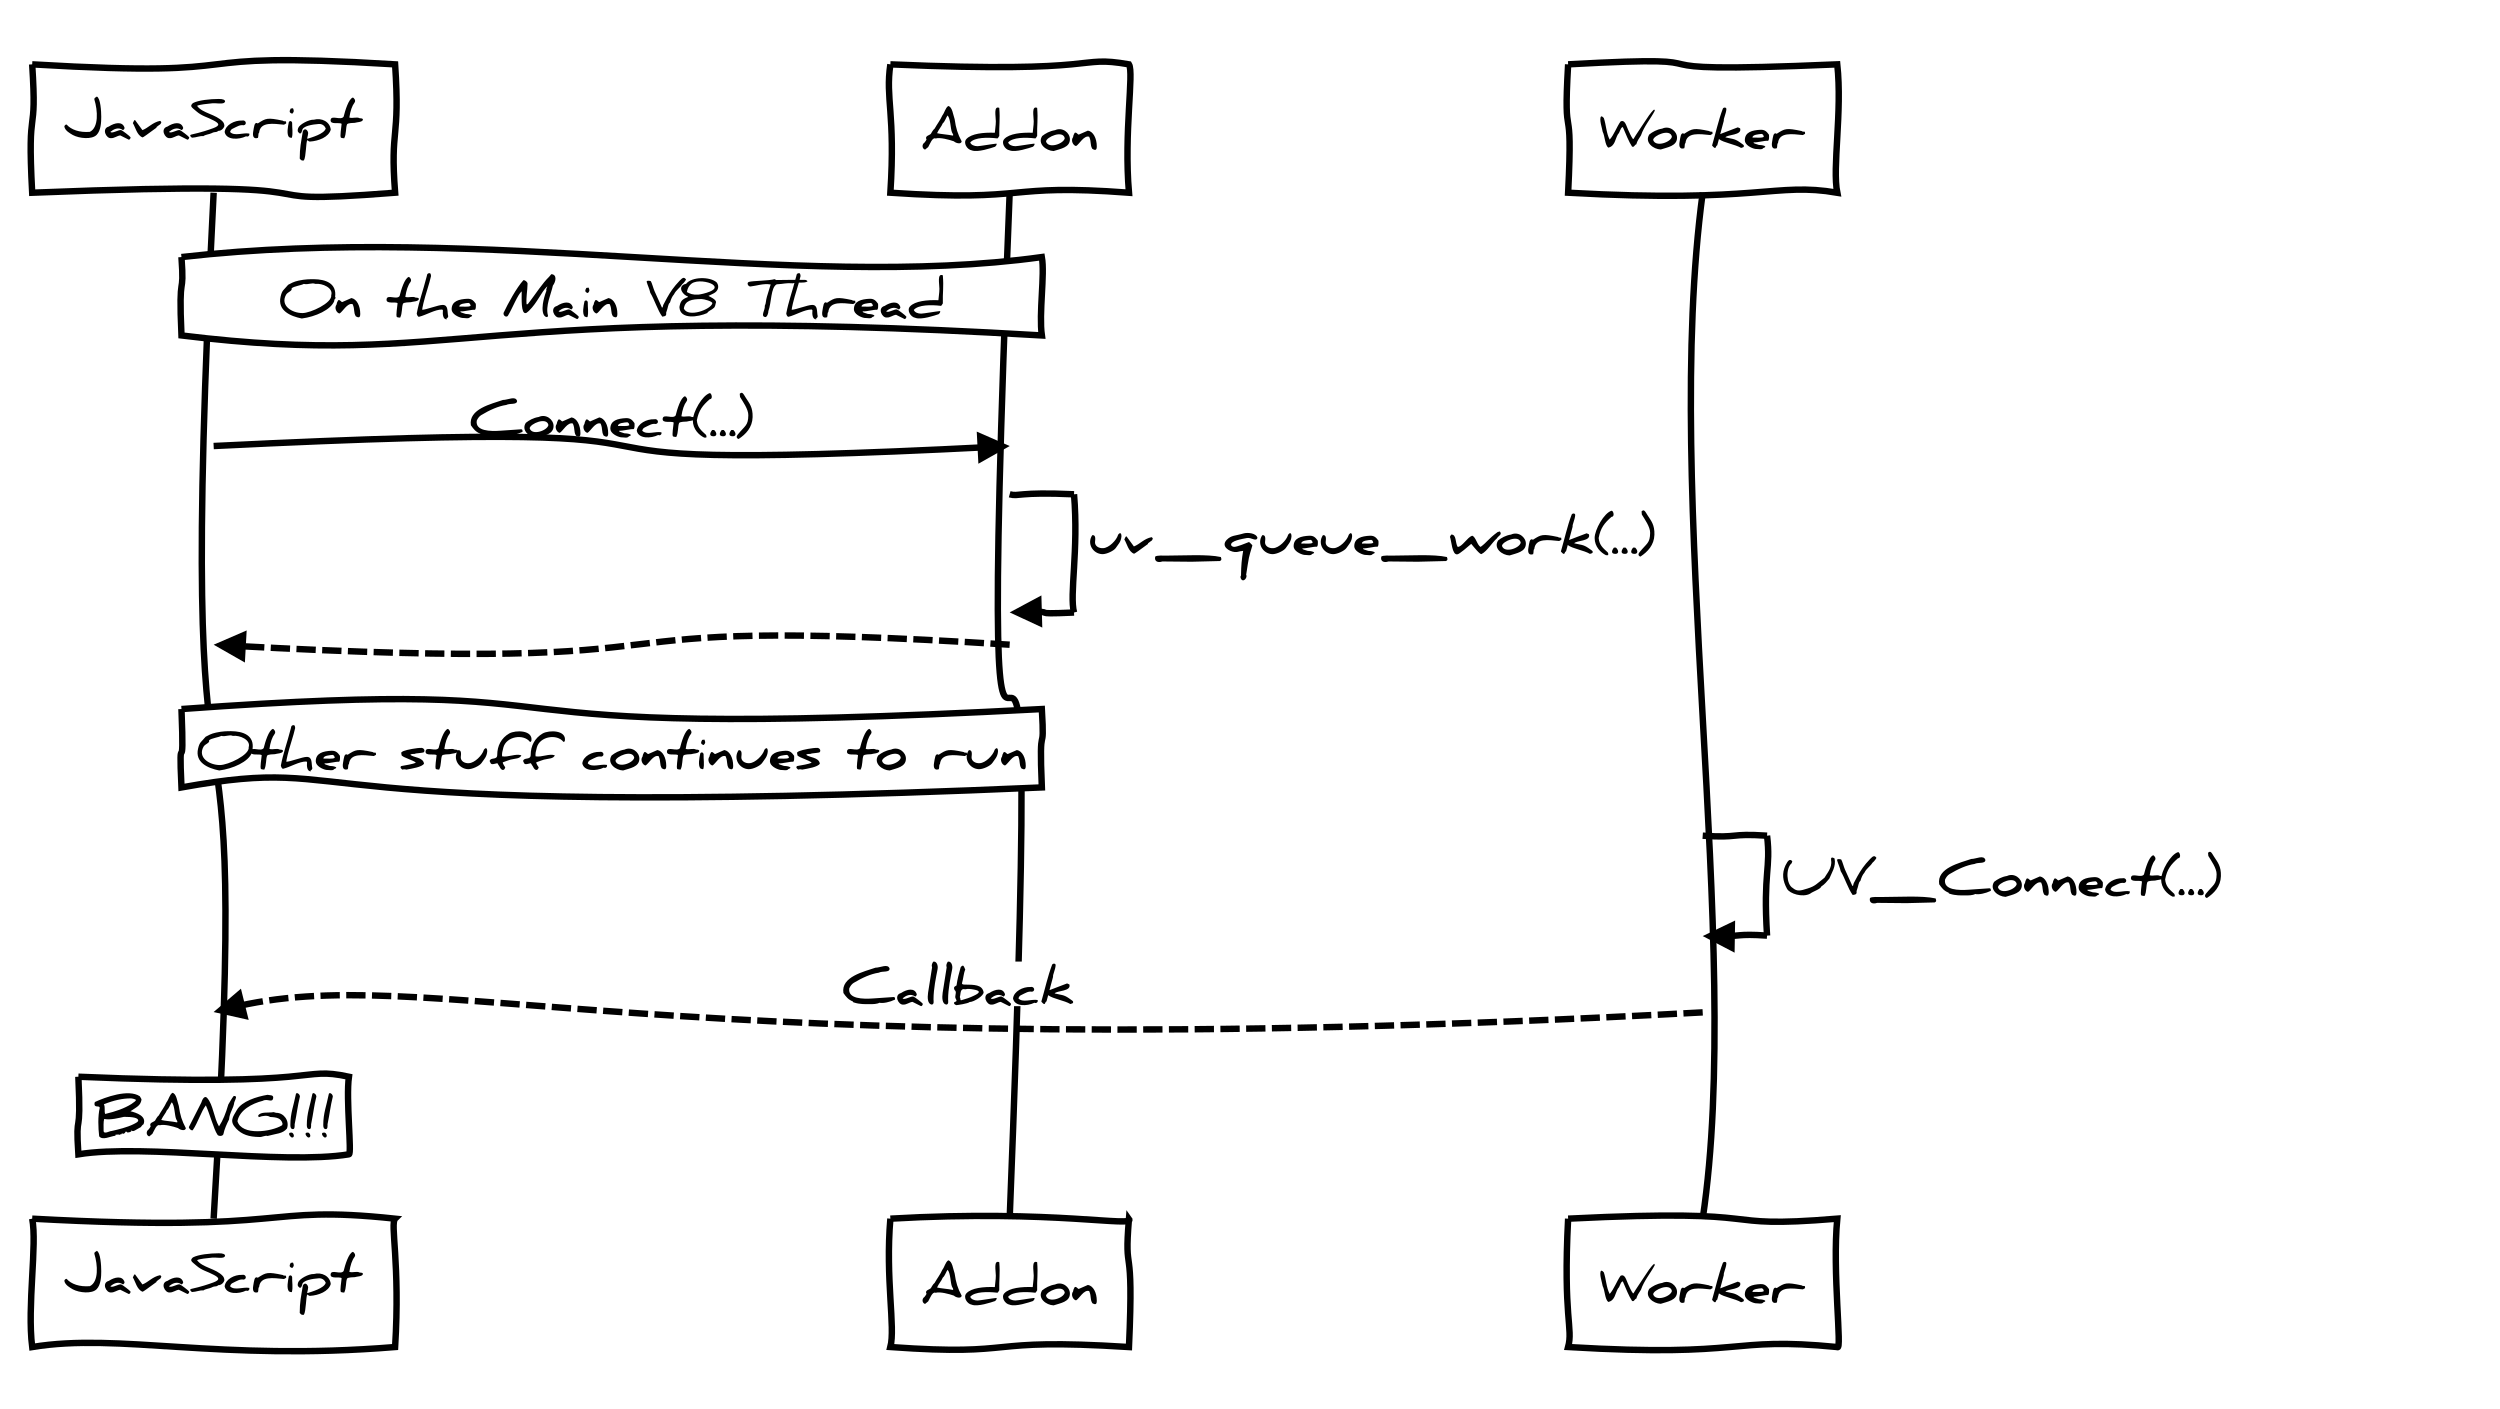 <?xml version="1.0" encoding="utf-8" standalone="no"?><!DOCTYPE svg PUBLIC "-//W3C//DTD SVG 20010904//EN" "http://www.w3.org/TR/2001/REC-SVG-20010904/DTD/svg10.dtd"><svg xmlns="http://www.w3.org/2000/svg" width="777" height="438" xmlns:xlink="http://www.w3.org/1999/xlink"><source><![CDATA[note over JavaScript, Addon: On the Main V8 Thread
JavaScript->Addon: Connect(...)
Addon->Addon: uv_queue_work(...)
Addon-->JavaScript:
note over JavaScript, Addon: Other stuff continues to run
Worker->Worker: UV_Connect(...)
Worker-->JavaScript: Callback
note over JavaScript: BANG!!!]]></source><desc style="-webkit-tap-highlight-color: rgba(0, 0, 0, 0);">Created with Raphaël 2.1.0</desc><defs style="-webkit-tap-highlight-color: rgba(0, 0, 0, 0);"><path stroke-linecap="round" d="M5,0 0,2.5 5,5z" id="raphael-marker-block" style="-webkit-tap-highlight-color: rgba(0, 0, 0, 0);"></path><marker id="raphael-marker-endblock55" markerHeight="5" markerWidth="5" orient="auto" refX="2.5" refY="2.5" style="-webkit-tap-highlight-color: rgba(0, 0, 0, 0);"><use xlink:href="#raphael-marker-block" transform="rotate(180 2.5 2.5) scale(1,1)" stroke-width="1" fill="#000" stroke="none" style="-webkit-tap-highlight-color: rgba(0, 0, 0, 0);"></use></marker></defs><path fill="#ffffff" stroke="#000000" d="M10,20C86.169,24.512,48.822,15.488,122.8,20C124.396,44.231,121.204,38.995,122.8,59.896C65.267,64.408,121.975,55.384,10,59.896C8.404,30.044,11.596,44.665,10,20" stroke-width="2" style="-webkit-tap-highlight-color: rgba(0, 0, 0, 0);"></path><rect x="20" y="30" width="92.8" height="19.896" r="0" rx="0" ry="0" fill="#ffffff" stroke="none" style="-webkit-tap-highlight-color: rgba(0, 0, 0, 0);"></rect><path fill="#000000" stroke="none" d="M30.089,30C31.244,30.489,31.467,34.622,31.467,36.311C31.467,37.956,31.378,40.533,30.044,41.911C28.578,43.422,24.667,43.067,22.622,41.956C21.822,41.467,20.222,40.667,20,39.333C20,39.2,20.222,38.667,20.711,38.711C22.089,40.311,24.711,41.244,27.911,40.978C30.711,39.644,30.4,34.4,29.333,30.933C29.289,30.222,29.822,30.356,30.089,30C30.089,30,30.089,30,30.089,30M37.689,40.444C38.133,40.622,40.311,42.267,40.578,42.667C40.622,42.978,40.311,43.422,40.044,43.422C40.044,43.422,37.378,42.089,37.378,42.089C36.4,42.178,35.511,43.022,34.489,42.933C33.022,43.111,31.467,39.956,33.822,39.333C35.644,38.133,38.089,37.6,38.711,39.733C38.711,40,38.533,40.267,38.222,40.444C36.756,39.333,35.244,40.222,34.311,40.978C34.756,41.689,37.022,40.178,37.689,40.444C37.689,40.444,37.689,40.444,37.689,40.444M41.956,37.289C41.956,37.289,44.267,40.444,44.267,40.444C46.133,39.733,47.378,38.044,49.778,37.556C50,37.733,50.133,37.867,50.133,38.044C49.778,38.889,49.956,38.4,48.667,39.467C48.667,39.511,48.622,39.6,48.622,39.689C45.911,41.689,44.489,42.711,44.311,42.711C42.533,42.044,42.089,39.511,41.289,38.267C41.556,37.644,41.733,37.289,41.956,37.289C41.956,37.289,41.956,37.289,41.956,37.289M55.911,40.444C56.356,40.622,58.533,42.267,58.8,42.667C58.844,42.978,58.533,43.422,58.267,43.422C58.267,43.422,55.6,42.089,55.6,42.089C54.622,42.178,53.733,43.022,52.711,42.933C51.244,43.111,49.689,39.956,52.044,39.333C53.867,38.133,56.311,37.6,56.933,39.733C56.933,40,56.756,40.267,56.444,40.444C54.978,39.333,53.467,40.222,52.533,40.978C52.978,41.689,55.244,40.178,55.911,40.444C55.911,40.444,55.911,40.444,55.911,40.444M59.689,42.8C59.378,42.667,58.711,42,59.467,41.822C62.489,41.156,64.756,40.4,66.311,39.822C68.578,38.978,68.044,38.311,66.444,37.467C64.4,36.356,62.8,36.133,61.067,34.622C59.6,33.333,58.844,33.067,59.956,32.044C61.6,31.156,65.244,30.756,68,30.756C69.289,30.756,69.956,31.022,69.956,31.556C69.556,32.711,67.2,31.822,65.333,32.178C64.578,32.267,62.133,32.444,61.244,32.889C62.889,35.244,67.111,35.467,69.244,37.822C69.6,38.222,69.733,38.711,69.733,39.156C69.556,39.911,68.711,40.711,67.867,40.667C66.933,41.378,67.111,40.711,65.689,41.422C65.067,41.733,63.867,41.822,63.2,42.311C62.089,42.178,61.022,42.756,59.689,42.8C59.689,42.8,59.689,42.8,59.689,42.8M75.2,37.467C76.489,37.156,76.844,38.756,75.733,38.933C74.533,38.756,73.956,39.2,72.222,40.044C71.867,40.222,71.644,40.533,71.511,41.022C72.844,42.444,75.556,41.156,77.467,41.511C77.689,42.089,77.111,42.667,76.489,42.356C74.222,43.467,70.311,43.6,69.822,41.022C70.089,38.8,72.889,37.378,75.2,37.467C75.2,37.467,75.2,37.467,75.2,37.467M88.889,37.733C88.978,38.711,89.111,38.178,88.267,38.756C85.022,38.444,80.889,37.733,80.533,41.244C80.178,41.511,80.4,42.133,80.178,42.844C78.889,43.289,78.4,42.444,78.711,40.8C78.978,39.422,79.022,37.733,80.133,38.356C82.711,36.711,83.067,36.489,87.911,37.511C88.044,37.733,88.578,37.689,88.889,37.733C88.889,37.733,88.889,37.733,88.889,37.733M91.067,33.644C91.378,34.444,91.467,34.667,90.844,35.333C89.822,35.067,89.911,34.533,90.356,33.733C90.444,33.733,90.711,33.689,91.067,33.644C91.067,33.644,91.067,33.644,91.067,33.644M89.822,42.622C89.022,41.689,89.467,39.378,89.778,37.911C90.089,37.467,90.667,37.556,90.8,38.178C90.756,39.778,91.111,41.378,90.711,42.8C90.356,42.889,90.356,42.8,89.822,42.622C89.822,42.622,89.822,42.622,89.822,42.622M95.511,43.556C95.067,44.089,95.156,48.756,94.444,49.867C93.778,49.956,93.6,49.867,93.156,49.289C93.156,45.911,93.556,44.267,94.133,40.756C94.756,39.556,95.689,40.489,95.778,41.333C95.778,41.689,95.644,42.267,95.467,43.022C95.556,43.111,95.6,43.111,95.644,43.111C96.8,42.711,100.8,41.644,101.244,39.911C100.933,39.156,100.178,38.444,99.067,38.533C97.289,38.667,93.911,39.111,93.911,40.622C93.689,40.933,93.822,41.378,93.2,41.511C92.444,40.978,92.4,40.622,92.667,39.822C93.022,38.711,95.956,37.111,97.556,37.2C100,36.533,102.578,37.867,102.8,40.311C102.133,42.622,99.067,43.822,96.311,44C96.089,44,95.822,43.822,95.511,43.556C95.511,43.556,95.511,43.556,95.511,43.556M106.8,36.267C107.244,34.444,108.356,30.667,109.689,30.311C109.867,30.356,110.756,31.156,110.178,31.911C109.422,32.889,108.889,34.444,108.578,36.533C109.733,36.889,110.8,36.222,111.822,36.756C112.444,36.756,112.8,36.889,112.8,37.156C112.756,38,110.844,37.956,110.267,38.178C109.822,38.222,108.222,38.178,107.867,38.622C107.422,39.689,107.689,41.6,106.978,42.978C106.044,42.844,105.822,43.022,105.822,42.089C105.822,41.689,105.911,40.489,106.178,38.489C105.511,37.911,102.578,38.889,102.756,37.289C102.933,35.6,105.911,37.556,106.8,36.267C106.8,36.267,106.8,36.267,106.8,36.267" style="-webkit-tap-highlight-color: rgba(0, 0, 0, 0);"></path><path fill="#ffffff" stroke="#000000" d="M10,378.762C92.838,383.274,80.334,374.25,122.8,378.762C121.204,380.355,124.396,392.551,122.8,418.658C67.536,423.17,37.208,414.146,10,418.658C8.404,405.797,11.596,386.778,10,378.762" stroke-width="2" style="-webkit-tap-highlight-color: rgba(0, 0, 0, 0);"></path><rect x="20" y="388.762" width="92.8" height="19.896" r="0" rx="0" ry="0" fill="#ffffff" stroke="none" style="-webkit-tap-highlight-color: rgba(0, 0, 0, 0);"></rect><path fill="#000000" stroke="none" d="M30.089,388.762C31.244,389.251,31.467,393.384,31.467,395.073C31.467,396.718,31.378,399.295,30.044,400.673C28.578,402.184,24.667,401.829,22.622,400.718C21.822,400.229,20.222,399.429,20,398.095C20,397.962,20.222,397.429,20.711,397.473C22.089,399.073,24.711,400.006,27.911,399.74C30.711,398.406,30.4,393.162,29.333,389.695C29.289,388.984,29.822,389.118,30.089,388.762C30.089,388.762,30.089,388.762,30.089,388.762M37.689,399.206C38.133,399.384,40.311,401.029,40.578,401.429C40.622,401.74,40.311,402.184,40.044,402.184C40.044,402.184,37.378,400.851,37.378,400.851C36.4,400.94,35.511,401.784,34.489,401.695C33.022,401.873,31.467,398.718,33.822,398.095C35.644,396.895,38.089,396.362,38.711,398.495C38.711,398.762,38.533,399.029,38.222,399.206C36.756,398.095,35.244,398.984,34.311,399.74C34.756,400.451,37.022,398.94,37.689,399.206C37.689,399.206,37.689,399.206,37.689,399.206M41.956,396.051C41.956,396.051,44.267,399.206,44.267,399.206C46.133,398.495,47.378,396.806,49.778,396.318C50,396.495,50.133,396.629,50.133,396.806C49.778,397.651,49.956,397.162,48.667,398.229C48.667,398.273,48.622,398.362,48.622,398.451C45.911,400.451,44.489,401.473,44.311,401.473C42.533,400.806,42.089,398.273,41.289,397.029C41.556,396.406,41.733,396.051,41.956,396.051C41.956,396.051,41.956,396.051,41.956,396.051M55.911,399.206C56.356,399.384,58.533,401.029,58.8,401.429C58.844,401.74,58.533,402.184,58.267,402.184C58.267,402.184,55.6,400.851,55.6,400.851C54.622,400.94,53.733,401.784,52.711,401.695C51.244,401.873,49.689,398.718,52.044,398.095C53.867,396.895,56.311,396.362,56.933,398.495C56.933,398.762,56.756,399.029,56.444,399.206C54.978,398.095,53.467,398.984,52.533,399.74C52.978,400.451,55.244,398.94,55.911,399.206C55.911,399.206,55.911,399.206,55.911,399.206M59.689,401.562C59.378,401.429,58.711,400.762,59.467,400.584C62.489,399.918,64.756,399.162,66.311,398.584C68.578,397.74,68.044,397.073,66.444,396.229C64.4,395.118,62.8,394.895,61.067,393.384C59.6,392.095,58.844,391.829,59.956,390.806C61.6,389.918,65.244,389.518,68,389.518C69.289,389.518,69.956,389.784,69.956,390.318C69.556,391.473,67.2,390.584,65.333,390.94C64.578,391.029,62.133,391.206,61.244,391.651C62.889,394.006,67.111,394.229,69.244,396.584C69.6,396.984,69.733,397.473,69.733,397.918C69.556,398.673,68.711,399.473,67.867,399.429C66.933,400.14,67.111,399.473,65.689,400.184C65.067,400.495,63.867,400.584,63.2,401.073C62.089,400.94,61.022,401.518,59.689,401.562C59.689,401.562,59.689,401.562,59.689,401.562M75.2,396.229C76.489,395.918,76.844,397.518,75.733,397.695C74.533,397.518,73.956,397.962,72.222,398.806C71.867,398.984,71.644,399.295,71.511,399.784C72.844,401.206,75.556,399.918,77.467,400.273C77.689,400.851,77.111,401.429,76.489,401.118C74.222,402.229,70.311,402.362,69.822,399.784C70.089,397.562,72.889,396.14,75.2,396.229C75.2,396.229,75.2,396.229,75.2,396.229M88.889,396.495C88.978,397.473,89.111,396.94,88.267,397.518C85.022,397.206,80.889,396.495,80.533,400.006C80.178,400.273,80.4,400.895,80.178,401.606C78.889,402.051,78.4,401.206,78.711,399.562C78.978,398.184,79.022,396.495,80.133,397.118C82.711,395.473,83.067,395.251,87.911,396.273C88.044,396.495,88.578,396.451,88.889,396.495C88.889,396.495,88.889,396.495,88.889,396.495M91.067,392.406C91.378,393.206,91.467,393.429,90.844,394.095C89.822,393.829,89.911,393.295,90.356,392.495C90.444,392.495,90.711,392.451,91.067,392.406C91.067,392.406,91.067,392.406,91.067,392.406M89.822,401.384C89.022,400.451,89.467,398.14,89.778,396.673C90.089,396.229,90.667,396.318,90.8,396.94C90.756,398.54,91.111,400.14,90.711,401.562C90.356,401.651,90.356,401.562,89.822,401.384C89.822,401.384,89.822,401.384,89.822,401.384M95.511,402.318C95.067,402.851,95.156,407.518,94.444,408.629C93.778,408.718,93.6,408.629,93.156,408.051C93.156,404.673,93.556,403.029,94.133,399.518C94.756,398.318,95.689,399.251,95.778,400.095C95.778,400.451,95.644,401.029,95.467,401.784C95.556,401.873,95.6,401.873,95.644,401.873C96.8,401.473,100.8,400.406,101.244,398.673C100.933,397.918,100.178,397.206,99.067,397.295C97.289,397.429,93.911,397.873,93.911,399.384C93.689,399.695,93.822,400.14,93.2,400.273C92.444,399.74,92.4,399.384,92.667,398.584C93.022,397.473,95.956,395.873,97.556,395.962C100,395.295,102.578,396.629,102.8,399.073C102.133,401.384,99.067,402.584,96.311,402.762C96.089,402.762,95.822,402.584,95.511,402.318C95.511,402.318,95.511,402.318,95.511,402.318M106.8,395.029C107.244,393.206,108.356,389.429,109.689,389.073C109.867,389.118,110.756,389.918,110.178,390.673C109.422,391.651,108.889,393.206,108.578,395.295C109.733,395.651,110.8,394.984,111.822,395.518C112.444,395.518,112.8,395.651,112.8,395.918C112.756,396.762,110.844,396.718,110.267,396.94C109.822,396.984,108.222,396.94,107.867,397.384C107.422,398.451,107.689,400.362,106.978,401.74C106.044,401.606,105.822,401.784,105.822,400.851C105.822,400.451,105.911,399.251,106.178,397.251C105.511,396.673,102.578,397.651,102.756,396.051C102.933,394.362,105.911,396.318,106.8,395.029C106.8,395.029,106.8,395.029,106.8,395.029" style="-webkit-tap-highlight-color: rgba(0, 0, 0, 0);"></path><path fill="none" stroke="#000000" d="M66.4,59.896C53.645,308.987,79.155,167.402,66.4,378.762" stroke-width="2" style="-webkit-tap-highlight-color: rgba(0, 0, 0, 0);"></path><path fill="#ffffff" stroke="#000000" d="M276.729,20C344.903,22.966,333.859,17.034,350.882,20C352.477,22.625,349.286,41.182,350.882,59.896C311.423,56.93,321.19,62.862,276.729,59.896C278.325,34.968,275.133,30.854,276.729,20" stroke-width="2" style="-webkit-tap-highlight-color: rgba(0, 0, 0, 0);"></path><rect x="286.729" y="32.948" width="54.153" height="14" r="0" rx="0" ry="0" fill="#ffffff" stroke="none" style="-webkit-tap-highlight-color: rgba(0, 0, 0, 0);"></rect><path fill="#000000" stroke="none" d="M290.793,43.037C289.771,42.593,289.059,44.726,288.482,45.704C288.126,45.97,288.126,45.97,287.504,46.504C286.526,46.193,286.482,44.859,287.326,44.326C287.637,43.97,287.815,43.659,287.993,43.304C287.993,43.304,287.948,43.348,287.948,43.348C287.326,42.193,288.971,42.059,289.326,41.57C289.371,41.526,289.993,40.281,290.482,39.97C291.237,38.593,292.215,37.393,292.882,35.881C293.593,34.993,293.771,33.615,294.704,32.948C295.993,33.17,296.215,35.704,296.704,37.037C297.104,39.881,297.637,41.615,298.882,43.926C298.748,45.037,296.926,44.415,296.482,43.926C294.971,43.393,292.171,42.637,290.793,43.037C290.793,43.037,290.793,43.037,290.793,43.037M291.237,41.393C292.126,41.659,294.793,41.837,296.171,42.148C296.437,41.837,295.993,41.481,295.859,41.081C295.371,39.837,295.459,36.993,294.526,35.881C294.126,36.281,293.682,37.837,293.015,38.326C292.615,39.348,291.815,40.104,291.237,41.393C291.237,41.393,291.237,41.393,291.237,41.393M309.504,37.704C309.504,36.148,308.748,32.77,310.571,33.526C310.882,37.348,310.482,38.815,310.571,42.281C310.393,42.37,310.215,43.215,309.771,42.993C307.015,42.681,302.926,42.637,301.548,44.281C301.815,45.037,302.793,45.437,303.815,45.437C304.526,45.437,308.259,44.77,309.682,44.637C309.993,44.859,309.415,45.526,309.237,45.615C308.171,45.97,303.815,47.481,301.993,46.726C300.571,46.504,299.237,44.37,300.393,43.17C301.948,41.526,305.637,41.126,309.193,41.259C309.237,40.281,309.504,39.081,309.504,37.704C309.504,37.704,309.504,37.704,309.504,37.704M321.282,37.704C321.282,36.148,320.526,32.77,322.348,33.526C322.659,37.348,322.259,38.815,322.348,42.281C322.171,42.37,321.993,43.215,321.548,42.993C318.793,42.681,314.704,42.637,313.326,44.281C313.593,45.037,314.571,45.437,315.593,45.437C316.304,45.437,320.037,44.77,321.459,44.637C321.771,44.859,321.193,45.526,321.015,45.615C319.948,45.97,315.593,47.481,313.771,46.726C312.348,46.504,311.015,44.37,312.171,43.17C313.726,41.526,317.415,41.126,320.971,41.259C321.015,40.281,321.282,39.081,321.282,37.704C321.282,37.704,321.282,37.704,321.282,37.704M327.904,40.459C330.215,39.393,332.526,41.259,332.526,43.259C332.526,45.881,329.593,46.237,327.459,46.948C325.148,46.859,322.348,44.726,323.904,42.281C324.926,41.481,326.215,40.726,327.904,40.459C327.904,40.459,327.904,40.459,327.904,40.459M325.104,43.97C325.815,46.37,330.659,44.681,330.926,42.948C330.393,40.326,325.193,42.593,325.104,43.97C325.104,43.97,325.104,43.97,325.104,43.97M338.126,40.593C339.771,40.859,340.882,42.993,340.882,45.526C340.882,46.948,340.171,46.637,339.504,46.281C338.704,44.948,339.282,44.281,338.526,42.504C336.882,41.926,335.371,44.948,334.437,45.393C333.548,45.259,332.704,43.659,333.504,42.637C333.593,42.104,333.637,41.97,333.993,41.304C334.526,40.948,334.882,41.793,335.282,41.837C335.282,41.837,338.126,40.593,338.126,40.593" style="-webkit-tap-highlight-color: rgba(0, 0, 0, 0);"></path><path fill="#ffffff" stroke="#000000" d="M276.729,378.762C327.947,375.796,353.183,381.728,350.882,378.762C349.286,398.212,352.477,383.369,350.882,418.658C303.859,415.692,318.236,421.624,276.729,418.658C278.325,412.545,275.133,397.43,276.729,378.762" stroke-width="2" style="-webkit-tap-highlight-color: rgba(0, 0, 0, 0);"></path><rect x="286.729" y="391.71" width="54.153" height="14" r="0" rx="0" ry="0" fill="#ffffff" stroke="none" style="-webkit-tap-highlight-color: rgba(0, 0, 0, 0);"></rect><path fill="#000000" stroke="none" d="M290.793,401.799C289.771,401.355,289.059,403.488,288.482,404.466C288.126,404.732,288.126,404.732,287.504,405.266C286.526,404.955,286.482,403.621,287.326,403.088C287.637,402.732,287.815,402.421,287.993,402.066C287.993,402.066,287.948,402.11,287.948,402.11C287.326,400.955,288.971,400.821,289.326,400.332C289.371,400.288,289.993,399.044,290.482,398.732C291.237,397.355,292.215,396.155,292.882,394.644C293.593,393.755,293.771,392.377,294.704,391.71C295.993,391.932,296.215,394.466,296.704,395.799C297.104,398.644,297.637,400.377,298.882,402.688C298.748,403.799,296.926,403.177,296.482,402.688C294.971,402.155,292.171,401.399,290.793,401.799C290.793,401.799,290.793,401.799,290.793,401.799M291.237,400.155C292.126,400.421,294.793,400.599,296.171,400.91C296.437,400.599,295.993,400.244,295.859,399.844C295.371,398.599,295.459,395.755,294.526,394.644C294.126,395.044,293.682,396.599,293.015,397.088C292.615,398.11,291.815,398.866,291.237,400.155C291.237,400.155,291.237,400.155,291.237,400.155M309.504,396.466C309.504,394.91,308.748,391.532,310.571,392.288C310.882,396.11,310.482,397.577,310.571,401.044C310.393,401.132,310.215,401.977,309.771,401.755C307.015,401.444,302.926,401.399,301.548,403.044C301.815,403.799,302.793,404.199,303.815,404.199C304.526,404.199,308.259,403.532,309.682,403.399C309.993,403.621,309.415,404.288,309.237,404.377C308.171,404.732,303.815,406.244,301.993,405.488C300.571,405.266,299.237,403.132,300.393,401.932C301.948,400.288,305.637,399.888,309.193,400.021C309.237,399.044,309.504,397.844,309.504,396.466C309.504,396.466,309.504,396.466,309.504,396.466M321.282,396.466C321.282,394.91,320.526,391.532,322.348,392.288C322.659,396.11,322.259,397.577,322.348,401.044C322.171,401.132,321.993,401.977,321.548,401.755C318.793,401.444,314.704,401.399,313.326,403.044C313.593,403.799,314.571,404.199,315.593,404.199C316.304,404.199,320.037,403.532,321.459,403.399C321.771,403.621,321.193,404.288,321.015,404.377C319.948,404.732,315.593,406.244,313.771,405.488C312.348,405.266,311.015,403.132,312.171,401.932C313.726,400.288,317.415,399.888,320.971,400.021C321.015,399.044,321.282,397.844,321.282,396.466C321.282,396.466,321.282,396.466,321.282,396.466M327.904,399.221C330.215,398.155,332.526,400.021,332.526,402.021C332.526,404.644,329.593,404.999,327.459,405.71C325.148,405.621,322.348,403.488,323.904,401.044C324.926,400.244,326.215,399.488,327.904,399.221C327.904,399.221,327.904,399.221,327.904,399.221M325.104,402.732C325.815,405.132,330.659,403.444,330.926,401.71C330.393,399.088,325.193,401.355,325.104,402.732C325.104,402.732,325.104,402.732,325.104,402.732M338.126,399.355C339.771,399.621,340.882,401.755,340.882,404.288C340.882,405.71,340.171,405.399,339.504,405.044C338.704,403.71,339.282,403.044,338.526,401.266C336.882,400.688,335.371,403.71,334.437,404.155C333.548,404.021,332.704,402.421,333.504,401.399C333.593,400.866,333.637,400.732,333.993,400.066C334.526,399.71,334.882,400.555,335.282,400.599C335.282,400.599,338.126,399.355,338.126,399.355" style="-webkit-tap-highlight-color: rgba(0, 0, 0, 0);"></path><path fill="none" stroke="#000000" d="M313.805,59.896C301.051,376.331,326.56,55.871,313.805,378.762" stroke-width="2" style="-webkit-tap-highlight-color: rgba(0, 0, 0, 0);"></path><path fill="#ffffff" stroke="#000000" d="M487.375,20C547.605,16.654,493.637,23.346,571.023,20C572.619,34.841,569.427,52.096,571.023,59.896C551.509,56.55,547.211,63.242,487.375,59.896C488.971,27.738,485.779,47.833,487.375,20" stroke-width="2" style="-webkit-tap-highlight-color: rgba(0, 0, 0, 0);"></path><rect x="497.375" y="33.431" width="63.648" height="13.034" r="0" rx="0" ry="0" fill="#ffffff" stroke="none" style="-webkit-tap-highlight-color: rgba(0, 0, 0, 0);"></rect><path fill="#000000" stroke="none" d="M498.468,36.687C499.179,38.732,499.223,41.398,500.29,43.398C501.668,41.843,502.468,39.443,503.668,37.754C505.001,37.087,505.401,38.954,505.979,40.243C506.423,41.221,506.912,42.376,507.535,43.221C507.623,43.221,507.712,43.176,507.757,43.087C508.468,41.843,509.979,39.71,511.268,37.71C511.89,36.776,513.046,34.91,514.112,34.021C514.112,34.021,514.335,34.376,514.335,34.376C513.001,36.954,510.957,39.265,510.023,42.065C509.223,43.31,508.912,43.71,508.557,44.865C508.068,44.91,507.846,45.976,507.223,45.532C506.29,44.154,505.268,41.576,504.468,39.71C504.468,39.621,504.423,39.576,504.246,39.487C503.49,39.976,503.535,41.087,502.868,41.71C501.979,43.176,501.979,45.443,499.846,45.887C498.779,45.043,498.823,42.287,498.112,40.954C498.068,40.287,496.823,36.776,497.668,36.154C498.068,36.243,498.201,36.376,498.468,36.687C498.468,36.687,498.468,36.687,498.468,36.687M516.601,39.976C518.912,38.91,521.223,40.776,521.223,42.776C521.223,45.398,518.29,45.754,516.157,46.465C513.846,46.376,511.046,44.243,512.601,41.798C513.623,40.998,514.912,40.243,516.601,39.976C516.601,39.976,516.601,39.976,516.601,39.976M513.801,43.487C514.512,45.887,519.357,44.198,519.623,42.465C519.09,39.843,513.89,42.11,513.801,43.487C513.801,43.487,513.801,43.487,513.801,43.487M532.201,40.954C532.29,41.932,532.423,41.398,531.579,41.976C528.335,41.665,524.201,40.954,523.846,44.465C523.49,44.732,523.712,45.354,523.49,46.065C522.201,46.51,521.712,45.665,522.023,44.021C522.29,42.643,522.335,40.954,523.446,41.576C526.023,39.932,526.379,39.71,531.223,40.732C531.357,40.954,531.89,40.91,532.201,40.954C532.201,40.954,532.201,40.954,532.201,40.954M534.246,43.221C535.712,44.376,539.312,44.865,541.135,45.976C541.49,45.798,542.112,45.887,541.979,45.221C541.979,45.043,541.446,44.732,540.646,44.154C539.046,43.043,538.246,43.176,536.246,42.687C536.868,41.754,541.535,42.11,540.823,39.887C540.823,39.887,540.112,39.576,540.112,39.576C540.112,39.576,534.646,41.665,534.646,41.665C534.646,41.665,535.757,37.532,535.757,37.532C535.623,36.865,536.468,35.354,536.557,33.932C536.601,33.265,535.623,33.31,535.446,33.798C534.068,37.443,533.268,41.265,532.112,45.221C532.201,45.31,533.09,46.554,533.312,45.665C533.401,45.443,533.49,45.265,533.712,45.176C533.89,44.465,533.89,44.51,534.246,43.221C534.246,43.221,534.246,43.221,534.246,43.221M542.29,43.621C542.29,41.043,544.557,40.465,547.179,40.332C548.646,40.287,549.179,41.043,549.801,41.887C549.846,42.51,549.89,43.621,549.49,43.754C548.423,43.665,546.246,44.332,545.09,44.243C545.001,44.332,545.001,44.376,545.001,44.376C545.001,44.51,545.535,44.732,546.646,45.043C547.579,45.043,549.712,45.443,548.023,46.021C547.623,46.643,546.512,46.287,545.535,46.287C544.335,46.065,542.29,45.043,542.29,43.621C542.29,43.621,542.29,43.621,542.29,43.621M547.579,41.621C546.601,41.71,544.557,41.843,544.69,42.776C545.757,42.687,547.623,42.998,548.201,42.51C547.979,41.932,548.157,41.932,547.579,41.621C547.579,41.621,547.579,41.621,547.579,41.621M560.957,40.954C561.046,41.932,561.179,41.398,560.335,41.976C557.09,41.665,552.957,40.954,552.601,44.465C552.246,44.732,552.468,45.354,552.246,46.065C550.957,46.51,550.468,45.665,550.779,44.021C551.046,42.643,551.09,40.954,552.201,41.576C554.779,39.932,555.135,39.71,559.979,40.732C560.112,40.954,560.646,40.91,560.957,40.954C560.957,40.954,560.957,40.954,560.957,40.954" style="-webkit-tap-highlight-color: rgba(0, 0, 0, 0);"></path><path fill="#ffffff" stroke="#000000" d="M487.375,378.762C554.716,375.416,530.441,382.108,571.023,378.762C569.427,395.219,572.619,420.18,571.023,418.658C536.608,415.312,543.786,422.004,487.375,418.658C488.971,412.697,485.779,409.639,487.375,378.762" stroke-width="2" style="-webkit-tap-highlight-color: rgba(0, 0, 0, 0);"></path><rect x="497.375" y="392.193" width="63.648" height="13.034" r="0" rx="0" ry="0" fill="#ffffff" stroke="none" style="-webkit-tap-highlight-color: rgba(0, 0, 0, 0);"></rect><path fill="#000000" stroke="none" d="M498.468,395.449C499.179,397.494,499.223,400.16,500.29,402.16C501.668,400.605,502.468,398.205,503.668,396.516C505.001,395.849,505.401,397.716,505.979,399.005C506.423,399.983,506.912,401.138,507.535,401.983C507.623,401.983,507.712,401.938,507.757,401.849C508.468,400.605,509.979,398.472,511.268,396.472C511.89,395.538,513.046,393.672,514.112,392.783C514.112,392.783,514.335,393.138,514.335,393.138C513.001,395.716,510.957,398.027,510.023,400.827C509.223,402.072,508.912,402.472,508.557,403.627C508.068,403.672,507.846,404.738,507.223,404.294C506.29,402.916,505.268,400.338,504.468,398.472C504.468,398.383,504.423,398.338,504.246,398.249C503.49,398.738,503.535,399.849,502.868,400.472C501.979,401.938,501.979,404.205,499.846,404.649C498.779,403.805,498.823,401.049,498.112,399.716C498.068,399.049,496.823,395.538,497.668,394.916C498.068,395.005,498.201,395.138,498.468,395.449C498.468,395.449,498.468,395.449,498.468,395.449M516.601,398.738C518.912,397.672,521.223,399.538,521.223,401.538C521.223,404.16,518.29,404.516,516.157,405.227C513.846,405.138,511.046,403.005,512.601,400.56C513.623,399.76,514.912,399.005,516.601,398.738C516.601,398.738,516.601,398.738,516.601,398.738M513.801,402.249C514.512,404.649,519.357,402.96,519.623,401.227C519.09,398.605,513.89,400.872,513.801,402.249C513.801,402.249,513.801,402.249,513.801,402.249M532.201,399.716C532.29,400.694,532.423,400.16,531.579,400.738C528.335,400.427,524.201,399.716,523.846,403.227C523.49,403.494,523.712,404.116,523.49,404.827C522.201,405.272,521.712,404.427,522.023,402.783C522.29,401.405,522.335,399.716,523.446,400.338C526.023,398.694,526.379,398.472,531.223,399.494C531.357,399.716,531.89,399.672,532.201,399.716C532.201,399.716,532.201,399.716,532.201,399.716M534.246,401.983C535.712,403.138,539.312,403.627,541.135,404.738C541.49,404.56,542.112,404.649,541.979,403.983C541.979,403.805,541.446,403.494,540.646,402.916C539.046,401.805,538.246,401.938,536.246,401.449C536.868,400.516,541.535,400.872,540.823,398.649C540.823,398.649,540.112,398.338,540.112,398.338C540.112,398.338,534.646,400.427,534.646,400.427C534.646,400.427,535.757,396.294,535.757,396.294C535.623,395.627,536.468,394.116,536.557,392.694C536.601,392.027,535.623,392.072,535.446,392.56C534.068,396.205,533.268,400.027,532.112,403.983C532.201,404.072,533.09,405.316,533.312,404.427C533.401,404.205,533.49,404.027,533.712,403.938C533.89,403.227,533.89,403.272,534.246,401.983C534.246,401.983,534.246,401.983,534.246,401.983M542.29,402.383C542.29,399.805,544.557,399.227,547.179,399.094C548.646,399.049,549.179,399.805,549.801,400.649C549.846,401.272,549.89,402.383,549.49,402.516C548.423,402.427,546.246,403.094,545.09,403.005C545.001,403.094,545.001,403.138,545.001,403.138C545.001,403.272,545.535,403.494,546.646,403.805C547.579,403.805,549.712,404.205,548.023,404.783C547.623,405.405,546.512,405.049,545.535,405.049C544.335,404.827,542.29,403.805,542.29,402.383C542.29,402.383,542.29,402.383,542.29,402.383M547.579,400.383C546.601,400.472,544.557,400.605,544.69,401.538C545.757,401.449,547.623,401.76,548.201,401.272C547.979,400.694,548.157,400.694,547.579,400.383C547.579,400.383,547.579,400.383,547.579,400.383M560.957,399.716C561.046,400.694,561.179,400.16,560.335,400.738C557.09,400.427,552.957,399.716,552.601,403.227C552.246,403.494,552.468,404.116,552.246,404.827C550.957,405.272,550.468,404.427,550.779,402.783C551.046,401.405,551.09,399.716,552.201,400.338C554.779,398.694,555.135,398.472,559.979,399.494C560.112,399.716,560.646,399.672,560.957,399.716C560.957,399.716,560.957,399.716,560.957,399.716" style="-webkit-tap-highlight-color: rgba(0, 0, 0, 0);"></path><path fill="none" stroke="#000000" d="M529.199,59.896C516.444,154.705,541.953,293.572,529.199,378.762" stroke-width="2" style="-webkit-tap-highlight-color: rgba(0, 0, 0, 0);"></path><path fill="#ffffff" stroke="#000000" d="M56.4,79.896C150.086,69.2,247.151,90.592,323.805,79.896C324.78,85.356,322.831,97.447,323.805,104.258C143.711,93.562,143.548,114.954,56.4,104.258C55.426,82.566,57.374,93.763,56.4,79.896" stroke-width="2" style="-webkit-tap-highlight-color: rgba(0, 0, 0, 0);"></path><rect x="87.051" y="84.896" width="206.104" height="14.362" r="0" rx="0" ry="0" fill="#ffffff" stroke="none" style="-webkit-tap-highlight-color: rgba(0, 0, 0, 0);"></rect><path fill="#000000" stroke="none" d="M97.478,86.769C101.256,86.813,104.723,88.058,104.145,92.324C104.723,92.636,103.612,93.124,103.923,93.48C102.901,96.28,98.012,98.458,93.79,98.991C90.234,98.28,86.19,96.502,87.212,92.191C87.701,90.102,88.101,90.28,89.567,88.502C90.323,88.102,91.301,87.524,92.812,87.213C94.812,86.769,96.412,86.769,97.478,86.769C97.478,86.769,97.478,86.769,97.478,86.769M102.945,91.747C103.656,89.48,100.19,87.969,98.012,88.236C96.901,87.747,95.79,88.591,94.412,88.236C93.745,88.68,91.301,88.947,90.634,89.613C90.901,90.502,89.434,90.68,88.901,91.613C87.034,94.947,90.678,97.302,94.012,97.302C96.501,97.302,103.301,94.147,102.945,91.747C102.945,91.747,102.945,91.747,102.945,91.747M109.212,92.636C110.856,92.902,111.967,95.036,111.967,97.569C111.967,98.991,111.256,98.68,110.59,98.324C109.79,96.991,110.367,96.324,109.612,94.547C107.967,93.969,106.456,96.991,105.523,97.436C104.634,97.302,103.79,95.702,104.59,94.68C104.678,94.147,104.723,94.013,105.078,93.347C105.612,92.991,105.967,93.836,106.367,93.88C106.367,93.88,109.212,92.636,109.212,92.636M124.19,92.013C124.634,90.191,125.745,86.413,127.078,86.058C127.256,86.102,128.145,86.902,127.567,87.658C126.812,88.636,126.278,90.191,125.967,92.28C127.123,92.636,128.19,91.969,129.212,92.502C129.834,92.502,130.19,92.636,130.19,92.902C130.145,93.747,128.234,93.702,127.656,93.924C127.212,93.969,125.612,93.924,125.256,94.369C124.812,95.436,125.078,97.347,124.367,98.724C123.434,98.591,123.212,98.769,123.212,97.836C123.212,97.436,123.301,96.236,123.567,94.236C122.901,93.658,119.967,94.636,120.145,93.036C120.323,91.347,123.301,93.302,124.19,92.013C124.19,92.013,124.19,92.013,124.19,92.013M133.478,84.902C133.967,84.813,133.923,85.747,133.967,85.791C133.478,88.102,132.19,91.702,131.612,94.191C131.345,95.524,131.212,95.836,131.212,96.28C132.412,96.28,136.234,94.769,137.567,94.769C139.434,94.769,138.945,96.858,139.301,98.28C139.301,98.458,139.078,99.036,138.59,98.991C138.767,99.08,139.078,99.124,138.767,99.258C137.701,99.213,137.523,97.747,137.656,96.413C137.612,96.369,137.567,96.28,137.434,96.191C135.167,96.191,132.545,97.88,130.234,98.458C129.834,98.502,129.567,97.791,129.523,97.436C130.278,93.48,131.256,91.169,132.678,85.702C132.678,85.302,132.945,84.858,133.478,84.902C133.478,84.902,133.478,84.902,133.478,84.902M140.367,96.147C140.367,93.569,142.634,92.991,145.256,92.858C146.723,92.813,147.256,93.569,147.878,94.413C147.923,95.036,147.967,96.147,147.567,96.28C146.501,96.191,144.323,96.858,143.167,96.769C143.078,96.858,143.078,96.902,143.078,96.902C143.078,97.036,143.612,97.258,144.723,97.569C145.656,97.569,147.79,97.969,146.101,98.547C145.701,99.169,144.59,98.813,143.612,98.813C142.412,98.591,140.367,97.569,140.367,96.147C140.367,96.147,140.367,96.147,140.367,96.147M145.656,94.147C144.678,94.236,142.634,94.369,142.767,95.302C143.834,95.213,145.701,95.524,146.278,95.036C146.056,94.458,146.234,94.458,145.656,94.147C145.656,94.147,145.656,94.147,145.656,94.147M163.967,88.191C163.923,90.502,163.478,92.28,163.656,94.547C164.101,94.769,164.323,94.013,164.634,93.747C166.501,91.302,168.634,87.969,170.678,86.013C170.678,86.013,171.345,85.213,171.345,85.213C173.212,85.302,172.767,87.569,171.834,88.769C171.301,91.347,169.434,95.124,170.323,98.102C170.323,98.236,170.19,98.636,169.923,98.547C168.545,98.324,168.501,96.013,168.723,94.458C168.901,93.258,169.256,91.88,169.834,90.324C169.612,89.88,170.056,89.48,170.101,88.991C168.056,90.947,167.167,93.88,164.367,96.636C163.878,97.08,163.567,97.302,163.39,97.302C161.878,97.569,162.145,92.724,162.145,90.547C160.901,91.524,159.256,95.836,157.878,98.102C157.478,98.769,156.367,98.236,156.501,97.258C157.834,94.413,160.545,89.391,162.678,87.08C163.212,87.036,163.967,87.658,163.967,88.191C163.967,88.191,163.967,88.191,163.967,88.191M176.99,96.191C177.434,96.369,179.612,98.013,179.878,98.413C179.923,98.724,179.612,99.169,179.345,99.169C179.345,99.169,176.678,97.836,176.678,97.836C175.701,97.924,174.812,98.769,173.79,98.68C172.323,98.858,170.767,95.702,173.123,95.08C174.945,93.88,177.39,93.347,178.012,95.48C178.012,95.747,177.834,96.013,177.523,96.191C176.056,95.08,174.545,95.969,173.612,96.724C174.056,97.436,176.323,95.924,176.99,96.191C176.99,96.191,176.99,96.191,176.99,96.191M182.945,89.391C183.256,90.191,183.345,90.413,182.723,91.08C181.701,90.813,181.79,90.28,182.234,89.48C182.323,89.48,182.59,89.436,182.945,89.391C182.945,89.391,182.945,89.391,182.945,89.391M181.701,98.369C180.901,97.436,181.345,95.124,181.656,93.658C181.967,93.213,182.545,93.302,182.678,93.924C182.634,95.524,182.99,97.124,182.59,98.547C182.234,98.636,182.234,98.547,181.701,98.369C181.701,98.369,181.701,98.369,181.701,98.369M189.123,92.636C190.767,92.902,191.878,95.036,191.878,97.569C191.878,98.991,191.167,98.68,190.501,98.324C189.701,96.991,190.278,96.324,189.523,94.547C187.878,93.969,186.367,96.991,185.434,97.436C184.545,97.302,183.701,95.702,184.501,94.68C184.59,94.147,184.634,94.013,184.99,93.347C185.523,92.991,185.878,93.836,186.278,93.88C186.278,93.88,189.123,92.636,189.123,92.636M211.256,87.213C212.19,86.236,212.634,86.058,213.212,86.858C213.256,86.902,212.678,87.836,211.967,88.413C211.301,89.524,210.145,90.102,209.478,91.48C208.901,92.147,208.59,92.858,208.234,94.013C207.567,94.591,207.745,95.302,207.034,97.213C207.167,98.147,206.812,98.28,205.834,98.413C204.367,96.413,203.434,93.169,202.101,90.991C201.878,89.836,201.301,88.769,200.99,87.613C200.856,87.08,202.056,87.258,202.278,87.391C202.634,87.969,203.078,89.702,203.434,90.502C203.434,90.502,205.745,95.613,205.745,95.613C206.145,95.524,205.923,95.213,206.19,94.68C206.19,94.68,207.301,92.591,207.301,92.591C208.412,90.636,209.345,89.213,211.256,87.213C211.256,87.213,211.256,87.213,211.256,87.213M213.256,88.191C215.034,85.969,220.634,85.924,222.723,87.747C223.701,88.991,223.167,90.547,221.745,91.213C221.745,91.213,220.19,91.969,220.19,91.969C220.545,92.191,222.59,93.036,222.545,93.924C222.323,94.547,222.367,95.391,221.745,95.791C221.167,96.369,220.19,96.591,219.79,97.302C217.123,98.502,211.345,99.48,211.167,95.436C211.478,93.613,211.923,93.036,213.79,92.324C213.79,92.324,213.79,92.147,213.79,92.147C212.367,91.747,210.545,89.391,212.634,88.369C212.812,88.369,212.99,88.28,213.256,88.191C213.256,88.191,213.256,88.191,213.256,88.191M217.034,91.569C218.101,91.48,224.145,90.191,221.434,88.369C220.19,87.569,216.634,86.902,214.945,88.147C214.234,88.68,213.701,89.48,213.478,90.769C214.545,91.302,215.123,91.658,217.034,91.569C217.034,91.569,217.034,91.569,217.034,91.569M212.545,95.924C213.878,98.813,220.945,96.191,221.39,94.28C221.523,93.658,218.723,92.947,218.101,92.947C214.99,92.947,212.856,93.391,212.545,95.924C212.545,95.924,212.545,95.924,212.545,95.924M237.834,98.547C236.234,98.28,237.878,96.369,237.701,95.036C238.145,94.191,237.967,93.48,238.367,92.191C238.367,92.191,239.523,88.413,239.523,88.413C237.256,88.013,235.078,88.858,233.256,89.036C232.545,89.124,231.923,87.88,232.767,87.613C233.923,87.258,239.123,87.258,240.723,86.769C240.723,86.769,241.256,87.036,241.256,87.036C244.234,86.947,247.567,86.991,250.145,86.991C250.501,86.991,250.767,87.124,250.99,87.436C250.19,88.147,247.701,87.569,246.412,88.058C244.278,87.88,243.745,88.236,241.39,88.369C239.523,89.347,239.79,94.147,238.812,96.68C238.856,97.213,238.412,98.636,237.834,98.547C237.834,98.547,237.834,98.547,237.834,98.547M248.323,84.902C248.812,84.813,248.767,85.747,248.812,85.791C248.323,88.102,247.034,91.702,246.456,94.191C246.19,95.524,246.056,95.836,246.056,96.28C247.256,96.28,251.078,94.769,252.412,94.769C254.278,94.769,253.79,96.858,254.145,98.28C254.145,98.458,253.923,99.036,253.434,98.991C253.612,99.08,253.923,99.124,253.612,99.258C252.545,99.213,252.367,97.747,252.501,96.413C252.456,96.369,252.412,96.28,252.278,96.191C250.012,96.191,247.39,97.88,245.078,98.458C244.678,98.502,244.412,97.791,244.367,97.436C245.123,93.48,246.101,91.169,247.523,85.702C247.523,85.302,247.79,84.858,248.323,84.902C248.323,84.902,248.323,84.902,248.323,84.902M265.79,93.48C265.878,94.458,266.012,93.924,265.167,94.502C261.923,94.191,257.79,93.48,257.434,96.991C257.078,97.258,257.301,97.88,257.078,98.591C255.79,99.036,255.301,98.191,255.612,96.547C255.878,95.169,255.923,93.48,257.034,94.102C259.612,92.458,259.967,92.236,264.812,93.258C264.945,93.48,265.478,93.436,265.79,93.48C265.79,93.48,265.79,93.48,265.79,93.48M265.39,96.147C265.39,93.569,267.656,92.991,270.278,92.858C271.745,92.813,272.278,93.569,272.901,94.413C272.945,95.036,272.99,96.147,272.59,96.28C271.523,96.191,269.345,96.858,268.19,96.769C268.101,96.858,268.101,96.902,268.101,96.902C268.101,97.036,268.634,97.258,269.745,97.569C270.678,97.569,272.812,97.969,271.123,98.547C270.723,99.169,269.612,98.813,268.634,98.813C267.434,98.591,265.39,97.569,265.39,96.147C265.39,96.147,265.39,96.147,265.39,96.147M270.678,94.147C269.701,94.236,267.656,94.369,267.79,95.302C268.856,95.213,270.723,95.524,271.301,95.036C271.078,94.458,271.256,94.458,270.678,94.147C270.678,94.147,270.678,94.147,270.678,94.147M278.812,96.191C279.256,96.369,281.434,98.013,281.701,98.413C281.745,98.724,281.434,99.169,281.167,99.169C281.167,99.169,278.501,97.836,278.501,97.836C277.523,97.924,276.634,98.769,275.612,98.68C274.145,98.858,272.59,95.702,274.945,95.08C276.767,93.88,279.212,93.347,279.834,95.48C279.834,95.747,279.656,96.013,279.345,96.191C277.878,95.08,276.367,95.969,275.434,96.724C275.878,97.436,278.145,95.924,278.812,96.191C278.812,96.191,278.812,96.191,278.812,96.191M291.967,89.747C291.967,88.191,291.212,84.813,293.034,85.569C293.345,89.391,292.945,90.858,293.034,94.324C292.856,94.413,292.678,95.258,292.234,95.036C289.478,94.724,285.39,94.68,284.012,96.324C284.278,97.08,285.256,97.48,286.278,97.48C286.99,97.48,290.723,96.813,292.145,96.68C292.456,96.902,291.878,97.569,291.701,97.658C290.634,98.013,286.278,99.524,284.456,98.769C283.034,98.547,281.701,96.413,282.856,95.213C284.412,93.569,288.101,93.169,291.656,93.302C291.701,92.324,291.967,91.124,291.967,89.747C291.967,89.747,291.967,89.747,291.967,89.747" style="-webkit-tap-highlight-color: rgba(0, 0, 0, 0);"></path><rect x="146.289" y="122.075" width="87.628" height="14.366" r="0" rx="0" ry="0" fill="#ffffff" stroke="none" style="-webkit-tap-highlight-color: rgba(0, 0, 0, 0);"></rect><path fill="#000000" stroke="none" d="M148.178,130.708C147.645,134.041,152.445,134.085,155.556,133.863C155.556,133.863,162,133.419,162,133.419C162.4,133.508,162.4,133.641,162.4,134.219C160.756,135.019,158.623,135.463,157.556,135.197C156.756,135.641,155.467,135.641,154.4,135.641C153.112,135.641,151.378,135.685,149.734,135.152C149.467,135.108,149.289,135.019,149.289,134.797C147.823,134.219,147.156,133.33,146.356,132.174C145.512,127.108,152.845,125.508,156.312,124.308C157.867,124.308,160.223,122.93,160.712,124.619C160.667,125.908,158.534,125.241,157.334,125.863C154.889,126.219,152.223,127.419,149.556,129.019C148.978,129.374,148.534,129.952,148.178,130.708C148.178,130.708,148.178,130.708,148.178,130.708M167.423,129.597C169.734,128.53,172.045,130.397,172.045,132.397C172.045,135.019,169.112,135.374,166.978,136.085C164.667,135.997,161.867,133.863,163.423,131.419C164.445,130.619,165.734,129.863,167.423,129.597C167.423,129.597,167.423,129.597,167.423,129.597M164.623,133.108C165.334,135.508,170.178,133.819,170.445,132.085C169.912,129.463,164.712,131.73,164.623,133.108C164.623,133.108,164.623,133.108,164.623,133.108M177.645,129.73C179.289,129.997,180.4,132.13,180.4,134.663C180.4,136.085,179.689,135.774,179.023,135.419C178.223,134.085,178.8,133.419,178.045,131.641C176.4,131.063,174.889,134.085,173.956,134.53C173.067,134.397,172.223,132.797,173.023,131.774C173.112,131.241,173.156,131.108,173.512,130.441C174.045,130.085,174.4,130.93,174.8,130.974C174.8,130.974,177.645,129.73,177.645,129.73M186.267,129.73C187.912,129.997,189.023,132.13,189.023,134.663C189.023,136.085,188.312,135.774,187.645,135.419C186.845,134.085,187.423,133.419,186.667,131.641C185.023,131.063,183.512,134.085,182.578,134.53C181.689,134.397,180.845,132.797,181.645,131.774C181.734,131.241,181.778,131.108,182.134,130.441C182.667,130.085,183.023,130.93,183.423,130.974C183.423,130.974,186.267,129.73,186.267,129.73M189.689,133.241C189.689,130.663,191.956,130.085,194.578,129.952C196.045,129.908,196.578,130.663,197.2,131.508C197.245,132.13,197.289,133.241,196.889,133.374C195.823,133.285,193.645,133.952,192.489,133.863C192.4,133.952,192.4,133.997,192.4,133.997C192.4,134.13,192.934,134.352,194.045,134.663C194.978,134.663,197.112,135.063,195.423,135.641C195.023,136.263,193.912,135.908,192.934,135.908C191.734,135.685,189.689,134.663,189.689,133.241C189.689,133.241,189.689,133.241,189.689,133.241M194.978,131.241C194,131.33,191.956,131.463,192.089,132.397C193.156,132.308,195.023,132.619,195.6,132.13C195.378,131.552,195.556,131.552,194.978,131.241C194.978,131.241,194.978,131.241,194.978,131.241M203.289,130.308C204.578,129.997,204.934,131.597,203.823,131.774C202.623,131.597,202.045,132.041,200.312,132.885C199.956,133.063,199.734,133.374,199.6,133.863C200.934,135.285,203.645,133.997,205.556,134.352C205.778,134.93,205.2,135.508,204.578,135.197C202.312,136.308,198.4,136.441,197.912,133.863C198.178,131.641,200.978,130.219,203.289,130.308C203.289,130.308,203.289,130.308,203.289,130.308M210,129.108C210.445,127.285,211.556,123.508,212.889,123.152C213.067,123.197,213.956,123.997,213.378,124.752C212.623,125.73,212.089,127.285,211.778,129.374C212.934,129.73,214,129.063,215.023,129.597C215.645,129.597,216,129.73,216,129.997C215.956,130.841,214.045,130.797,213.467,131.019C213.023,131.063,211.423,131.019,211.067,131.463C210.623,132.53,210.889,134.441,210.178,135.819C209.245,135.685,209.023,135.863,209.023,134.93C209.023,134.53,209.112,133.33,209.378,131.33C208.712,130.752,205.778,131.73,205.956,130.13C206.134,128.441,209.112,130.397,210,129.108C210,129.108,210,129.108,210,129.108M220.623,122.174C221.2,122.263,221.645,124.085,220.578,124.085C218.4,125.997,217.156,127.508,216.578,130.663C216.8,132.841,217.778,133.641,219.423,135.152C219.6,135.774,219.645,135.419,219.512,135.997C219.512,135.997,218.845,135.997,218.845,135.997C217.289,135.241,215.334,133.419,215.334,130.663C215.334,128.085,218.267,122.841,220.623,122.174C220.623,122.174,220.623,122.174,220.623,122.174M221.956,133.641C222.889,134.53,222.889,135.597,221.778,135.597C220.312,135.597,220.623,134.53,221.334,133.641C221.334,133.641,221.956,133.641,221.956,133.641C221.956,133.641,221.956,133.641,221.956,133.641M224.934,133.641C225.867,134.53,225.867,135.597,224.756,135.597C223.289,135.597,223.6,134.53,224.312,133.641C224.312,133.641,224.934,133.641,224.934,133.641C224.934,133.641,224.934,133.641,224.934,133.641M227.912,133.641C228.845,134.53,228.845,135.597,227.734,135.597C226.267,135.597,226.578,134.53,227.289,133.641C227.289,133.641,227.912,133.641,227.912,133.641C227.912,133.641,227.912,133.641,227.912,133.641M233.912,129.641C233.823,132.885,231.778,134.974,229.556,136.441C228.8,136.219,228.845,135.552,229.289,135.063C231.6,132.219,232.534,132.308,232.578,129.063C232.623,127.197,230.8,124.708,230,123.374C230,123.152,229.956,122.841,229.912,122.397C230.712,121.597,231.023,122.397,231.778,123.597C232.889,125.33,234,126.53,233.912,129.641C233.912,129.641,233.912,129.641,233.912,129.641" style="-webkit-tap-highlight-color: rgba(0, 0, 0, 0);"></path><path fill="none" stroke="#000000" d="M66.4,138.624C264.996,128.816,126.165,148.171,308.818,138.881" stroke-width="2" marker-end="url(#raphael-marker-endblock55)" stroke-dasharray="0" style="-webkit-tap-highlight-color: rgba(0, 0, 0, 0);"></path><rect x="338.805" y="158.624" width="175.393" height="21.748" r="0" rx="0" ry="0" fill="#ffffff" stroke="none" style="-webkit-tap-highlight-color: rgba(0, 0, 0, 0);"></rect><path fill="#000000" stroke="none" d="M347.483,166.28C347.438,166.191,347.972,165.657,348.105,165.702C348.372,165.702,348.549,166.013,348.549,166.68C348.416,168.457,347.527,169.169,346.772,170.324C346.194,171.169,344.016,172.235,342.638,172.235C339.66,172.146,337.705,168.902,339.483,166.324C340.638,166.191,340.416,167.613,340.327,168.502C340.283,169.702,341.483,170.457,342.86,170.369C344.683,170.28,346.994,167.924,347.483,166.28C347.483,166.28,347.483,166.28,347.483,166.28M350.105,166.68C350.105,166.68,352.416,169.835,352.416,169.835C354.283,169.124,355.527,167.435,357.927,166.946C358.149,167.124,358.283,167.257,358.283,167.435C357.927,168.28,358.105,167.791,356.816,168.857C356.816,168.902,356.772,168.991,356.772,169.08C354.06,171.08,352.638,172.102,352.46,172.102C350.683,171.435,350.238,168.902,349.438,167.657C349.705,167.035,349.883,166.68,350.105,166.68C350.105,166.68,350.105,166.68,350.105,166.68M359.038,172.991C358.683,174.457,359.838,174.991,361.26,174.502C361.26,174.502,370.372,174.591,370.372,174.591C370.372,174.591,379.127,174.369,379.127,174.369C379.616,174.146,379.749,173.969,379.438,173.124C375.216,172.191,367.972,172.68,362.727,172.68C361.616,172.68,359.527,172.546,359.038,172.991C359.038,172.991,359.038,172.991,359.038,172.991M386.505,165.791C387.705,165.435,390.46,165.657,390.816,167.169C390.416,168.457,388.949,166.991,387.572,167.213C386.149,167.48,382.327,168.102,382.638,169.391C382.638,169.702,383.216,169.969,383.572,169.969C384.505,169.969,387.038,168.902,388.194,168.457C388.283,168.457,388.594,168.813,389.172,169.391C389.216,169.435,389.216,169.48,389.216,169.613C388.016,173.613,388.238,172.724,387.305,178.635C387.794,179.302,386.638,181.035,385.838,180.102C385.572,179.746,385.394,179.213,385.705,178.857C385.749,175.657,385.927,173.791,386.372,171.213C384.816,171.346,384.816,171.657,383.749,171.569C381.927,171.391,379.394,169.746,381.26,167.791C382.727,166.28,383.883,166.591,386.505,165.791C386.505,165.791,386.505,165.791,386.505,165.791M400.327,166.28C400.283,166.191,400.816,165.657,400.949,165.702C401.216,165.702,401.394,166.013,401.394,166.68C401.26,168.457,400.372,169.169,399.616,170.324C399.038,171.169,396.86,172.235,395.483,172.235C392.505,172.146,390.549,168.902,392.327,166.324C393.483,166.191,393.26,167.613,393.172,168.502C393.127,169.702,394.327,170.457,395.705,170.369C397.527,170.28,399.838,167.924,400.327,166.28C400.327,166.28,400.327,166.28,400.327,166.28M402.06,169.791C402.06,167.213,404.327,166.635,406.949,166.502C408.416,166.457,408.949,167.213,409.572,168.057C409.616,168.68,409.66,169.791,409.26,169.924C408.194,169.835,406.016,170.502,404.86,170.413C404.772,170.502,404.772,170.546,404.772,170.546C404.772,170.68,405.305,170.902,406.416,171.213C407.349,171.213,409.483,171.613,407.794,172.191C407.394,172.813,406.283,172.457,405.305,172.457C404.105,172.235,402.06,171.213,402.06,169.791C402.06,169.791,402.06,169.791,402.06,169.791M407.349,167.791C406.372,167.88,404.327,168.013,404.46,168.946C405.527,168.857,407.394,169.169,407.972,168.68C407.749,168.102,407.927,168.102,407.349,167.791C407.349,167.791,407.349,167.791,407.349,167.791M419.172,166.28C419.127,166.191,419.66,165.657,419.794,165.702C420.06,165.702,420.238,166.013,420.238,166.68C420.105,168.457,419.216,169.169,418.46,170.324C417.883,171.169,415.705,172.235,414.327,172.235C411.349,172.146,409.394,168.902,411.172,166.324C412.327,166.191,412.105,167.613,412.016,168.502C411.972,169.702,413.172,170.457,414.549,170.369C416.372,170.28,418.683,167.924,419.172,166.28C419.172,166.28,419.172,166.28,419.172,166.28M420.905,169.791C420.905,167.213,423.172,166.635,425.794,166.502C427.26,166.457,427.794,167.213,428.416,168.057C428.46,168.68,428.505,169.791,428.105,169.924C427.038,169.835,424.86,170.502,423.705,170.413C423.616,170.502,423.616,170.546,423.616,170.546C423.616,170.68,424.149,170.902,425.26,171.213C426.194,171.213,428.327,171.613,426.638,172.191C426.238,172.813,425.127,172.457,424.149,172.457C422.949,172.235,420.905,171.213,420.905,169.791C420.905,169.791,420.905,169.791,420.905,169.791M426.194,167.791C425.216,167.88,423.172,168.013,423.305,168.946C424.372,168.857,426.238,169.169,426.816,168.68C426.594,168.102,426.772,168.102,426.194,167.791C426.194,167.791,426.194,167.791,426.194,167.791M429.305,172.991C428.949,174.457,430.105,174.991,431.527,174.502C431.527,174.502,440.638,174.591,440.638,174.591C440.638,174.591,449.394,174.369,449.394,174.369C449.883,174.146,450.016,173.969,449.705,173.124C445.483,172.191,438.238,172.68,432.994,172.68C431.883,172.68,429.794,172.546,429.305,172.991C429.305,172.991,429.305,172.991,429.305,172.991M451.038,166.146C452.727,166.057,452.238,168.68,453.038,169.969C454.372,170.057,456.016,167.035,457.527,166.502C458.683,166.769,459.127,169.569,460.194,169.969C462.283,168.413,462.46,167.569,465.483,165.346C465.616,165.346,465.794,165.257,466.149,165.169C466.994,166.191,465.749,166.413,465.216,167.346C463.749,168.591,462.194,171.346,460.46,172.191C460.016,172.457,458.149,170.102,457.26,169.035C456.372,169.791,453.483,172.324,452.949,172.28C451.26,172.591,451.127,167.924,450.638,166.857C450.638,166.813,450.772,166.546,451.038,166.146C451.038,166.146,451.038,166.146,451.038,166.146M469.616,166.146C471.927,165.08,474.238,166.946,474.238,168.946C474.238,171.569,471.305,171.924,469.172,172.635C466.86,172.546,464.06,170.413,465.616,167.969C466.638,167.169,467.927,166.413,469.616,166.146C469.616,166.146,469.616,166.146,469.616,166.146M466.816,169.657C467.527,172.057,472.372,170.369,472.638,168.635C472.105,166.013,466.905,168.28,466.816,169.657C466.816,169.657,466.816,169.657,466.816,169.657M485.216,167.124C485.305,168.102,485.438,167.569,484.594,168.146C481.349,167.835,477.216,167.124,476.86,170.635C476.505,170.902,476.727,171.524,476.505,172.235C475.216,172.68,474.727,171.835,475.038,170.191C475.305,168.813,475.349,167.124,476.46,167.746C479.038,166.102,479.394,165.88,484.238,166.902C484.372,167.124,484.905,167.08,485.216,167.124C485.216,167.124,485.216,167.124,485.216,167.124M487.26,169.391C488.727,170.546,492.327,171.035,494.149,172.146C494.505,171.969,495.127,172.057,494.994,171.391C494.994,171.213,494.46,170.902,493.66,170.324C492.06,169.213,491.26,169.346,489.26,168.857C489.883,167.924,494.549,168.28,493.838,166.057C493.838,166.057,493.127,165.746,493.127,165.746C493.127,165.746,487.66,167.835,487.66,167.835C487.66,167.835,488.772,163.702,488.772,163.702C488.638,163.035,489.483,161.524,489.572,160.102C489.616,159.435,488.638,159.48,488.46,159.969C487.083,163.613,486.283,167.435,485.127,171.391C485.216,171.48,486.105,172.724,486.327,171.835C486.416,171.613,486.505,171.435,486.727,171.346C486.905,170.635,486.905,170.68,487.26,169.391C487.26,169.391,487.26,169.391,487.26,169.391M500.905,158.724C501.483,158.813,501.927,160.635,500.86,160.635C498.683,162.546,497.438,164.057,496.86,167.213C497.083,169.391,498.06,170.191,499.705,171.702C499.883,172.324,499.927,171.969,499.794,172.546C499.794,172.546,499.127,172.546,499.127,172.546C497.572,171.791,495.616,169.969,495.616,167.213C495.616,164.635,498.549,159.391,500.905,158.724C500.905,158.724,500.905,158.724,500.905,158.724M502.238,170.191C503.172,171.08,503.172,172.146,502.06,172.146C500.594,172.146,500.905,171.08,501.616,170.191C501.616,170.191,502.238,170.191,502.238,170.191C502.238,170.191,502.238,170.191,502.238,170.191M505.216,170.191C506.149,171.08,506.149,172.146,505.038,172.146C503.572,172.146,503.883,171.08,504.594,170.191C504.594,170.191,505.216,170.191,505.216,170.191C505.216,170.191,505.216,170.191,505.216,170.191M508.194,170.191C509.127,171.08,509.127,172.146,508.016,172.146C506.549,172.146,506.86,171.08,507.572,170.191C507.572,170.191,508.194,170.191,508.194,170.191C508.194,170.191,508.194,170.191,508.194,170.191M514.194,166.191C514.105,169.435,512.06,171.524,509.838,172.991C509.083,172.769,509.127,172.102,509.572,171.613C511.883,168.769,512.816,168.857,512.86,165.613C512.905,163.746,511.083,161.257,510.283,159.924C510.283,159.702,510.238,159.391,510.194,158.946C510.994,158.146,511.305,158.946,512.06,160.146C513.172,161.88,514.283,163.08,514.194,166.191C514.194,166.191,514.194,166.191,514.194,166.191" style="-webkit-tap-highlight-color: rgba(0, 0, 0, 0);"></path><path fill="none" stroke="#000000" d="M313.805,153.624C316.769,154.424,316.185,152.824,333.805,153.624" stroke-width="2" stroke-dasharray="0" style="-webkit-tap-highlight-color: rgba(0, 0, 0, 0);"></path><path fill="none" stroke="#000000" d="M333.805,153.624C335.275,171.181,332.335,184.839,333.805,190.372" stroke-width="2" stroke-dasharray="0" style="-webkit-tap-highlight-color: rgba(0, 0, 0, 0);"></path><path fill="none" stroke="#000000" d="M333.805,190.372C318.291,191.088,330.081,189.881,318.806,190.194" stroke-width="2" stroke-dasharray="0" marker-end="url(#raphael-marker-endblock55)" style="-webkit-tap-highlight-color: rgba(0, 0, 0, 0);"></path><rect x="190.103" y="205.372" width="0" height="0" r="0" rx="0" ry="0" fill="#ffffff" stroke="none" style="-webkit-tap-highlight-color: rgba(0, 0, 0, 0);"></rect><path fill="#000000" stroke="none" d="M190.103,205.372" style="-webkit-tap-highlight-color: rgba(0, 0, 0, 0);"></path><path fill="none" stroke="#000000" d="M313.805,200.372C161.24,190.572,238.934,209.887,71.397,200.652" stroke-width="2" marker-end="url(#raphael-marker-endblock55)" stroke-dasharray="6,2" style="-webkit-tap-highlight-color: rgba(0, 0, 0, 0);"></path><path fill="#ffffff" stroke="#000000" d="M56.4,220.372C203.468,209.676,121.944,231.068,323.805,220.372C324.78,236.973,322.831,221.502,323.805,244.733C77.419,255.43,116.105,234.037,56.4,244.733C55.426,223.562,57.374,245.122,56.4,220.372" stroke-width="2" style="-webkit-tap-highlight-color: rgba(0, 0, 0, 0);"></path><rect x="61.4" y="225.372" width="257.405" height="14.362" r="0" rx="0" ry="0" fill="#ffffff" stroke="none" style="-webkit-tap-highlight-color: rgba(0, 0, 0, 0);"></rect><path fill="#000000" stroke="none" d="M71.828,227.244C75.605,227.289,79.072,228.533,78.494,232.8C79.072,233.111,77.961,233.6,78.272,233.956C77.25,236.756,72.361,238.933,68.139,239.467C64.583,238.756,60.539,236.978,61.561,232.667C62.05,230.578,62.45,230.756,63.916,228.978C64.672,228.578,65.65,228,67.161,227.689C69.161,227.244,70.761,227.244,71.828,227.244C71.828,227.244,71.828,227.244,71.828,227.244M77.294,232.222C78.005,229.956,74.539,228.444,72.361,228.711C71.25,228.222,70.139,229.067,68.761,228.711C68.094,229.156,65.65,229.422,64.983,230.089C65.25,230.978,63.783,231.156,63.25,232.089C61.383,235.422,65.028,237.778,68.361,237.778C70.85,237.778,77.65,234.622,77.294,232.222C77.294,232.222,77.294,232.222,77.294,232.222M81.961,232.489C82.405,230.667,83.516,226.889,84.85,226.533C85.028,226.578,85.916,227.378,85.339,228.133C84.583,229.111,84.05,230.667,83.739,232.756C84.894,233.111,85.961,232.444,86.983,232.978C87.605,232.978,87.961,233.111,87.961,233.378C87.916,234.222,86.005,234.178,85.428,234.4C84.983,234.444,83.383,234.4,83.028,234.844C82.583,235.911,82.85,237.822,82.139,239.2C81.205,239.067,80.983,239.244,80.983,238.311C80.983,237.911,81.072,236.711,81.339,234.711C80.672,234.133,77.739,235.111,77.916,233.511C78.094,231.822,81.072,233.778,81.961,232.489C81.961,232.489,81.961,232.489,81.961,232.489M91.25,225.378C91.739,225.289,91.694,226.222,91.739,226.267C91.25,228.578,89.961,232.178,89.383,234.667C89.116,236,88.983,236.311,88.983,236.756C90.183,236.756,94.005,235.244,95.339,235.244C97.205,235.244,96.716,237.333,97.072,238.756C97.072,238.933,96.85,239.511,96.361,239.467C96.539,239.556,96.85,239.6,96.539,239.733C95.472,239.689,95.294,238.222,95.428,236.889C95.383,236.844,95.339,236.756,95.205,236.667C92.939,236.667,90.316,238.356,88.005,238.933C87.605,238.978,87.339,238.267,87.294,237.911C88.05,233.956,89.028,231.644,90.45,226.178C90.45,225.778,90.716,225.333,91.25,225.378C91.25,225.378,91.25,225.378,91.25,225.378M98.139,236.622C98.139,234.044,100.405,233.467,103.028,233.333C104.494,233.289,105.028,234.044,105.65,234.889C105.694,235.511,105.739,236.622,105.339,236.756C104.272,236.667,102.094,237.333,100.939,237.244C100.85,237.333,100.85,237.378,100.85,237.378C100.85,237.511,101.383,237.733,102.494,238.044C103.428,238.044,105.561,238.444,103.872,239.022C103.472,239.644,102.361,239.289,101.383,239.289C100.183,239.067,98.139,238.044,98.139,236.622C98.139,236.622,98.139,236.622,98.139,236.622M103.428,234.622C102.45,234.711,100.405,234.844,100.539,235.778C101.605,235.689,103.472,236,104.05,235.511C103.828,234.933,104.005,234.933,103.428,234.622C103.428,234.622,103.428,234.622,103.428,234.622M116.805,233.956C116.894,234.933,117.028,234.4,116.183,234.978C112.939,234.667,108.805,233.956,108.45,237.467C108.094,237.733,108.316,238.356,108.094,239.067C106.805,239.511,106.316,238.667,106.628,237.022C106.894,235.644,106.939,233.956,108.05,234.578C110.628,232.933,110.983,232.711,115.828,233.733C115.961,233.956,116.494,233.911,116.805,233.956C116.805,233.956,116.805,233.956,116.805,233.956M131.028,232.444C131.872,232.489,132.228,233.511,131.605,233.867C131.428,233.911,130.628,234.044,129.25,234.178C128.539,234.533,128.272,234.089,127.516,234.578C128.539,235.511,131.472,235.289,131.783,237.333C131.205,238.4,128.005,238.889,126.272,239.2C125.872,239.067,125.472,239.067,125.072,239.2C124.805,239.022,124.139,238.489,124.716,238.089C126.05,237.822,128.405,237.511,129.25,237.022C128.494,236.311,125.694,235.556,124.939,234.889C124.805,234.8,124.761,234.578,124.761,234.222C124.494,233.956,124.894,233.644,125.428,233.422C126.405,233.022,129.605,232.4,131.028,232.444C131.028,232.444,131.028,232.444,131.028,232.444M136.316,232.489C136.761,230.667,137.872,226.889,139.205,226.533C139.383,226.578,140.272,227.378,139.694,228.133C138.939,229.111,138.405,230.667,138.094,232.756C139.25,233.111,140.316,232.444,141.339,232.978C141.961,232.978,142.316,233.111,142.316,233.378C142.272,234.222,140.361,234.178,139.783,234.4C139.339,234.444,137.739,234.4,137.383,234.844C136.939,235.911,137.205,237.822,136.494,239.2C135.561,239.067,135.339,239.244,135.339,238.311C135.339,237.911,135.428,236.711,135.694,234.711C135.028,234.133,132.094,235.111,132.272,233.511C132.45,231.822,135.428,233.778,136.316,232.489C136.316,232.489,136.316,232.489,136.316,232.489M150.361,233.111C150.316,233.022,150.85,232.489,150.983,232.533C151.25,232.533,151.428,232.844,151.428,233.511C151.294,235.289,150.405,236,149.65,237.156C149.072,238,146.894,239.067,145.516,239.067C142.539,238.978,140.583,235.733,142.361,233.156C143.516,233.022,143.294,234.444,143.205,235.333C143.161,236.533,144.361,237.289,145.739,237.2C147.561,237.111,149.872,234.756,150.361,233.111C150.361,233.111,150.361,233.111,150.361,233.111M152.183,236.533C152.45,235.244,154.539,236.356,154.539,234.622C154.539,231.778,155.828,229.378,158.272,227.956C160.272,226.844,165.694,226.889,165.161,230.222C165.116,230.311,164.85,230.489,165.161,230.489C165.161,230.489,164.716,230.578,164.716,230.578C162.716,228,157.383,228.844,156.45,232.311C156.139,233.467,155.961,234.178,156.05,235.067C158.005,235.422,160.272,234.133,162.05,234.756C161.516,235.867,160.316,235.689,158.672,236.089C157.828,236.311,157.872,236.4,156.272,236.933C156.183,237.289,156.939,238.356,157.028,238.489C156.761,239.6,155.872,239.644,155.25,238.267C155.25,238.267,154.583,237.2,154.583,237.2C152.761,237.644,152.628,237.733,152.183,236.533C152.183,236.533,152.183,236.533,152.183,236.533M162.583,236.533C162.85,235.244,164.939,236.356,164.939,234.622C164.939,231.778,166.228,229.378,168.672,227.956C170.672,226.844,176.094,226.889,175.561,230.222C175.516,230.311,175.25,230.489,175.561,230.489C175.561,230.489,175.116,230.578,175.116,230.578C173.116,228,167.783,228.844,166.85,232.311C166.539,233.467,166.361,234.178,166.45,235.067C168.405,235.422,170.672,234.133,172.45,234.756C171.916,235.867,170.716,235.689,169.072,236.089C168.228,236.311,168.272,236.4,166.672,236.933C166.583,237.289,167.339,238.356,167.428,238.489C167.161,239.6,166.272,239.644,165.65,238.267C165.65,238.267,164.983,237.2,164.983,237.2C163.161,237.644,163.028,237.733,162.583,236.533C162.583,236.533,162.583,236.533,162.583,236.533M186.361,233.689C187.65,233.378,188.005,234.978,186.894,235.156C185.694,234.978,185.116,235.422,183.383,236.267C183.028,236.444,182.805,236.756,182.672,237.244C184.005,238.667,186.716,237.378,188.628,237.733C188.85,238.311,188.272,238.889,187.65,238.578C185.383,239.689,181.472,239.822,180.983,237.244C181.25,235.022,184.05,233.6,186.361,233.689C186.361,233.689,186.361,233.689,186.361,233.689M194.094,232.978C196.405,231.911,198.716,233.778,198.716,235.778C198.716,238.4,195.783,238.756,193.65,239.467C191.339,239.378,188.539,237.244,190.094,234.8C191.116,234,192.405,233.244,194.094,232.978C194.094,232.978,194.094,232.978,194.094,232.978M191.294,236.489C192.005,238.889,196.85,237.2,197.116,235.467C196.583,232.844,191.383,235.111,191.294,236.489C191.294,236.489,191.294,236.489,191.294,236.489M204.316,233.111C205.961,233.378,207.072,235.511,207.072,238.044C207.072,239.467,206.361,239.156,205.694,238.8C204.894,237.467,205.472,236.8,204.716,235.022C203.072,234.444,201.561,237.467,200.628,237.911C199.739,237.778,198.894,236.178,199.694,235.156C199.783,234.622,199.828,234.489,200.183,233.822C200.716,233.467,201.072,234.311,201.472,234.356C201.472,234.356,204.316,233.111,204.316,233.111M211.339,232.489C211.783,230.667,212.894,226.889,214.228,226.533C214.405,226.578,215.294,227.378,214.716,228.133C213.961,229.111,213.428,230.667,213.116,232.756C214.272,233.111,215.339,232.444,216.361,232.978C216.983,232.978,217.339,233.111,217.339,233.378C217.294,234.222,215.383,234.178,214.805,234.4C214.361,234.444,212.761,234.4,212.405,234.844C211.961,235.911,212.228,237.822,211.516,239.2C210.583,239.067,210.361,239.244,210.361,238.311C210.361,237.911,210.45,236.711,210.716,234.711C210.05,234.133,207.116,235.111,207.294,233.511C207.472,231.822,210.45,233.778,211.339,232.489C211.339,232.489,211.339,232.489,211.339,232.489M218.939,229.867C219.25,230.667,219.339,230.889,218.716,231.556C217.694,231.289,217.783,230.756,218.228,229.956C218.316,229.956,218.583,229.911,218.939,229.867C218.939,229.867,218.939,229.867,218.939,229.867M217.694,238.844C216.894,237.911,217.339,235.6,217.65,234.133C217.961,233.689,218.539,233.778,218.672,234.4C218.628,236,218.983,237.6,218.583,239.022C218.228,239.111,218.228,239.022,217.694,238.844C217.694,238.844,217.694,238.844,217.694,238.844M225.116,233.111C226.761,233.378,227.872,235.511,227.872,238.044C227.872,239.467,227.161,239.156,226.494,238.8C225.694,237.467,226.272,236.8,225.516,235.022C223.872,234.444,222.361,237.467,221.428,237.911C220.539,237.778,219.694,236.178,220.494,235.156C220.583,234.622,220.628,234.489,220.983,233.822C221.516,233.467,221.872,234.311,222.272,234.356C222.272,234.356,225.116,233.111,225.116,233.111M237.561,233.111C237.516,233.022,238.05,232.489,238.183,232.533C238.45,232.533,238.628,232.844,238.628,233.511C238.494,235.289,237.605,236,236.85,237.156C236.272,238,234.094,239.067,232.716,239.067C229.739,238.978,227.783,235.733,229.561,233.156C230.716,233.022,230.494,234.444,230.405,235.333C230.361,236.533,231.561,237.289,232.939,237.2C234.761,237.111,237.072,234.756,237.561,233.111C237.561,233.111,237.561,233.111,237.561,233.111M239.294,236.622C239.294,234.044,241.561,233.467,244.183,233.333C245.65,233.289,246.183,234.044,246.805,234.889C246.85,235.511,246.894,236.622,246.494,236.756C245.428,236.667,243.25,237.333,242.094,237.244C242.005,237.333,242.005,237.378,242.005,237.378C242.005,237.511,242.539,237.733,243.65,238.044C244.583,238.044,246.716,238.444,245.028,239.022C244.628,239.644,243.516,239.289,242.539,239.289C241.339,239.067,239.294,238.044,239.294,236.622C239.294,236.622,239.294,236.622,239.294,236.622M244.583,234.622C243.605,234.711,241.561,234.844,241.694,235.778C242.761,235.689,244.628,236,245.205,235.511C244.983,234.933,245.161,234.933,244.583,234.622C244.583,234.622,244.583,234.622,244.583,234.622M254.05,232.444C254.894,232.489,255.25,233.511,254.628,233.867C254.45,233.911,253.65,234.044,252.272,234.178C251.561,234.533,251.294,234.089,250.539,234.578C251.561,235.511,254.494,235.289,254.805,237.333C254.228,238.4,251.028,238.889,249.294,239.2C248.894,239.067,248.494,239.067,248.094,239.2C247.828,239.022,247.161,238.489,247.739,238.089C249.072,237.822,251.428,237.511,252.272,237.022C251.516,236.311,248.716,235.556,247.961,234.889C247.828,234.8,247.783,234.578,247.783,234.222C247.516,233.956,247.916,233.644,248.45,233.422C249.428,233.022,252.628,232.4,254.05,232.444C254.05,232.444,254.05,232.444,254.05,232.444M267.294,232.489C267.739,230.667,268.85,226.889,270.183,226.533C270.361,226.578,271.25,227.378,270.672,228.133C269.916,229.111,269.383,230.667,269.072,232.756C270.228,233.111,271.294,232.444,272.316,232.978C272.939,232.978,273.294,233.111,273.294,233.378C273.25,234.222,271.339,234.178,270.761,234.4C270.316,234.444,268.716,234.4,268.361,234.844C267.916,235.911,268.183,237.822,267.472,239.2C266.539,239.067,266.316,239.244,266.316,238.311C266.316,237.911,266.405,236.711,266.672,234.711C266.005,234.133,263.072,235.111,263.25,233.511C263.428,231.822,266.405,233.778,267.294,232.489C267.294,232.489,267.294,232.489,267.294,232.489M276.939,232.978C279.25,231.911,281.561,233.778,281.561,235.778C281.561,238.4,278.628,238.756,276.494,239.467C274.183,239.378,271.383,237.244,272.939,234.8C273.961,234,275.25,233.244,276.939,232.978C276.939,232.978,276.939,232.978,276.939,232.978M274.139,236.489C274.85,238.889,279.694,237.2,279.961,235.467C279.428,232.844,274.228,235.111,274.139,236.489C274.139,236.489,274.139,236.489,274.139,236.489M300.494,233.956C300.583,234.933,300.716,234.4,299.872,234.978C296.628,234.667,292.494,233.956,292.139,237.467C291.783,237.733,292.005,238.356,291.783,239.067C290.494,239.511,290.005,238.667,290.316,237.022C290.583,235.644,290.628,233.956,291.739,234.578C294.316,232.933,294.672,232.711,299.516,233.733C299.65,233.956,300.183,233.911,300.494,233.956C300.494,233.956,300.494,233.956,300.494,233.956M309.116,233.111C309.072,233.022,309.605,232.489,309.739,232.533C310.005,232.533,310.183,232.844,310.183,233.511C310.05,235.289,309.161,236,308.405,237.156C307.828,238,305.65,239.067,304.272,239.067C301.294,238.978,299.339,235.733,301.116,233.156C302.272,233.022,302.05,234.444,301.961,235.333C301.916,236.533,303.116,237.289,304.494,237.2C306.316,237.111,308.628,234.756,309.116,233.111C309.116,233.111,309.116,233.111,309.116,233.111M316.05,233.111C317.694,233.378,318.805,235.511,318.805,238.044C318.805,239.467,318.094,239.156,317.428,238.8C316.628,237.467,317.205,236.8,316.45,235.022C314.805,234.444,313.294,237.467,312.361,237.911C311.472,237.778,310.628,236.178,311.428,235.156C311.516,234.622,311.561,234.489,311.916,233.822C312.45,233.467,312.805,234.311,313.205,234.356C313.205,234.356,316.05,233.111,316.05,233.111" style="-webkit-tap-highlight-color: rgba(0, 0, 0, 0);"></path><rect x="554.199" y="264.733" width="136.065" height="16.054" r="0" rx="0" ry="0" fill="#ffffff" stroke="none" style="-webkit-tap-highlight-color: rgba(0, 0, 0, 0);"></rect><path fill="#000000" stroke="none" d="M570.17,266.789C570.748,269.278,569.192,271.411,568.57,273.055C567.725,274.033,567.236,274.744,566.036,275.544C565.859,276.344,563.37,277.1,562.57,277.766C560.214,279.011,556.259,277.766,555.414,276.255C554.036,273.766,553.77,271.455,554.925,268.966C555.681,267.5,556.214,266.744,557.059,267.678C556.97,267.766,556.925,267.989,556.881,268.255C554.925,269.855,555.192,274.878,557.192,275.989C558.525,277.144,559.636,276.833,561.725,276.166C564.214,275.411,564.659,274.655,567.059,272.789C567.592,271.722,569.548,269.766,569.103,267.366C569.103,267.366,569.103,266.655,569.103,266.655C569.103,266.7,569.059,266.789,569.059,266.922C569.236,266.344,569.548,266.478,570.17,266.789C570.17,266.789,570.17,266.789,570.17,266.789M581.236,266.966C582.17,265.989,582.614,265.811,583.192,266.611C583.236,266.655,582.659,267.589,581.948,268.166C581.281,269.278,580.125,269.855,579.459,271.233C578.881,271.9,578.57,272.611,578.214,273.766C577.548,274.344,577.725,275.055,577.014,276.966C577.148,277.9,576.792,278.033,575.814,278.166C574.348,276.166,573.414,272.922,572.081,270.744C571.859,269.589,571.281,268.522,570.97,267.366C570.836,266.833,572.036,267.011,572.259,267.144C572.614,267.722,573.059,269.455,573.414,270.255C573.414,270.255,575.725,275.366,575.725,275.366C576.125,275.278,575.903,274.966,576.17,274.433C576.17,274.433,577.281,272.344,577.281,272.344C578.392,270.389,579.325,268.966,581.236,266.966C581.236,266.966,581.236,266.966,581.236,266.966M581.192,279.1C580.836,280.566,581.992,281.1,583.414,280.611C583.414,280.611,592.525,280.7,592.525,280.7C592.525,280.7,601.281,280.478,601.281,280.478C601.77,280.255,601.903,280.078,601.592,279.233C597.37,278.3,590.125,278.789,584.881,278.789C583.77,278.789,581.681,278.655,581.192,279.1C581.192,279.1,581.192,279.1,581.192,279.1M604.525,273.366C603.992,276.7,608.792,276.744,611.903,276.522C611.903,276.522,618.348,276.078,618.348,276.078C618.748,276.166,618.748,276.3,618.748,276.878C617.103,277.678,614.97,278.122,613.903,277.855C613.103,278.3,611.814,278.3,610.748,278.3C609.459,278.3,607.725,278.344,606.081,277.811C605.814,277.766,605.636,277.678,605.636,277.455C604.17,276.878,603.503,275.989,602.703,274.833C601.859,269.766,609.192,268.166,612.659,266.966C614.214,266.966,616.57,265.589,617.059,267.278C617.014,268.566,614.881,267.9,613.681,268.522C611.236,268.878,608.57,270.078,605.903,271.678C605.325,272.033,604.881,272.611,604.525,273.366C604.525,273.366,604.525,273.366,604.525,273.366M623.77,272.255C626.081,271.189,628.392,273.055,628.392,275.055C628.392,277.678,625.459,278.033,623.325,278.744C621.014,278.655,618.214,276.522,619.77,274.078C620.792,273.278,622.081,272.522,623.77,272.255C623.77,272.255,623.77,272.255,623.77,272.255M620.97,275.766C621.681,278.166,626.525,276.478,626.792,274.744C626.259,272.122,621.059,274.389,620.97,275.766C620.97,275.766,620.97,275.766,620.97,275.766M633.992,272.389C635.636,272.655,636.748,274.789,636.748,277.322C636.748,278.744,636.036,278.433,635.37,278.078C634.57,276.744,635.148,276.078,634.392,274.3C632.748,273.722,631.236,276.744,630.303,277.189C629.414,277.055,628.57,275.455,629.37,274.433C629.459,273.9,629.503,273.766,629.859,273.1C630.392,272.744,630.748,273.589,631.148,273.633C631.148,273.633,633.992,272.389,633.992,272.389M642.614,272.389C644.259,272.655,645.37,274.789,645.37,277.322C645.37,278.744,644.659,278.433,643.992,278.078C643.192,276.744,643.77,276.078,643.014,274.3C641.37,273.722,639.859,276.744,638.925,277.189C638.036,277.055,637.192,275.455,637.992,274.433C638.081,273.9,638.125,273.766,638.481,273.1C639.014,272.744,639.37,273.589,639.77,273.633C639.77,273.633,642.614,272.389,642.614,272.389M646.036,275.9C646.036,273.322,648.303,272.744,650.925,272.611C652.392,272.566,652.925,273.322,653.548,274.166C653.592,274.789,653.636,275.9,653.236,276.033C652.17,275.944,649.992,276.611,648.836,276.522C648.748,276.611,648.748,276.655,648.748,276.655C648.748,276.789,649.281,277.011,650.392,277.322C651.325,277.322,653.459,277.722,651.77,278.3C651.37,278.922,650.259,278.566,649.281,278.566C648.081,278.344,646.036,277.322,646.036,275.9C646.036,275.9,646.036,275.9,646.036,275.9M651.325,273.9C650.348,273.989,648.303,274.122,648.436,275.055C649.503,274.966,651.37,275.278,651.948,274.789C651.725,274.211,651.903,274.211,651.325,273.9C651.325,273.9,651.325,273.9,651.325,273.9M659.636,272.966C660.925,272.655,661.281,274.255,660.17,274.433C658.97,274.255,658.392,274.7,656.659,275.544C656.303,275.722,656.081,276.033,655.948,276.522C657.281,277.944,659.992,276.655,661.903,277.011C662.125,277.589,661.548,278.166,660.925,277.855C658.659,278.966,654.748,279.1,654.259,276.522C654.525,274.3,657.325,272.878,659.636,272.966C659.636,272.966,659.636,272.966,659.636,272.966M666.348,271.766C666.792,269.944,667.903,266.166,669.236,265.811C669.414,265.855,670.303,266.655,669.725,267.411C668.97,268.389,668.436,269.944,668.125,272.033C669.281,272.389,670.348,271.722,671.37,272.255C671.992,272.255,672.348,272.389,672.348,272.655C672.303,273.5,670.392,273.455,669.814,273.678C669.37,273.722,667.77,273.678,667.414,274.122C666.97,275.189,667.236,277.1,666.525,278.478C665.592,278.344,665.37,278.522,665.37,277.589C665.37,277.189,665.459,275.989,665.725,273.989C665.059,273.411,662.125,274.389,662.303,272.789C662.481,271.1,665.459,273.055,666.348,271.766C666.348,271.766,666.348,271.766,666.348,271.766M676.97,264.833C677.548,264.922,677.992,266.744,676.925,266.744C674.748,268.655,673.503,270.166,672.925,273.322C673.148,275.5,674.125,276.3,675.77,277.811C675.948,278.433,675.992,278.078,675.859,278.655C675.859,278.655,675.192,278.655,675.192,278.655C673.636,277.9,671.681,276.078,671.681,273.322C671.681,270.744,674.614,265.5,676.97,264.833C676.97,264.833,676.97,264.833,676.97,264.833M678.303,276.3C679.236,277.189,679.236,278.255,678.125,278.255C676.659,278.255,676.97,277.189,677.681,276.3C677.681,276.3,678.303,276.3,678.303,276.3C678.303,276.3,678.303,276.3,678.303,276.3M681.281,276.3C682.214,277.189,682.214,278.255,681.103,278.255C679.636,278.255,679.948,277.189,680.659,276.3C680.659,276.3,681.281,276.3,681.281,276.3C681.281,276.3,681.281,276.3,681.281,276.3M684.259,276.3C685.192,277.189,685.192,278.255,684.081,278.255C682.614,278.255,682.925,277.189,683.636,276.3C683.636,276.3,684.259,276.3,684.259,276.3C684.259,276.3,684.259,276.3,684.259,276.3M690.259,272.3C690.17,275.544,688.125,277.633,685.903,279.1C685.148,278.878,685.192,278.211,685.636,277.722C687.948,274.878,688.881,274.966,688.925,271.722C688.97,269.855,687.148,267.366,686.348,266.033C686.348,265.811,686.303,265.5,686.259,265.055C687.059,264.255,687.37,265.055,688.125,266.255C689.236,267.989,690.348,269.189,690.259,272.3C690.259,272.3,690.259,272.3,690.259,272.3" style="-webkit-tap-highlight-color: rgba(0, 0, 0, 0);"></path><path fill="none" stroke="#000000" d="M529.199,259.733C540.91,260.533,537.125,258.933,549.199,259.733" stroke-width="2" stroke-dasharray="0" style="-webkit-tap-highlight-color: rgba(0, 0, 0, 0);"></path><path fill="none" stroke="#000000" d="M549.199,259.733C550.441,270.094,547.957,270.879,549.199,290.788" stroke-width="2" stroke-dasharray="0" style="-webkit-tap-highlight-color: rgba(0, 0, 0, 0);"></path><path fill="none" stroke="#000000" d="M549.199,290.788C539.735,290.121,540.75,291.12,534.197,291.01" stroke-width="2" stroke-dasharray="0" marker-end="url(#raphael-marker-endblock55)" style="-webkit-tap-highlight-color: rgba(0, 0, 0, 0);"></path><rect x="262.068" y="298.859" width="71.463" height="13.857" r="0" rx="0" ry="0" fill="#ffffff" stroke="none" style="-webkit-tap-highlight-color: rgba(0, 0, 0, 0);"></rect><path fill="#000000" stroke="none" d="M263.957,307.161C263.424,310.494,268.224,310.538,271.335,310.316C271.335,310.316,277.779,309.872,277.779,309.872C278.179,309.961,278.179,310.094,278.179,310.672C276.535,311.472,274.402,311.916,273.335,311.65C272.535,312.094,271.246,312.094,270.179,312.094C268.89,312.094,267.157,312.138,265.513,311.605C265.246,311.561,265.068,311.472,265.068,311.25C263.602,310.672,262.935,309.783,262.135,308.627C261.29,303.561,268.624,301.961,272.09,300.761C273.646,300.761,276.002,299.383,276.49,301.072C276.446,302.361,274.313,301.694,273.113,302.316C270.668,302.672,268.002,303.872,265.335,305.472C264.757,305.827,264.313,306.405,263.957,307.161C263.957,307.161,263.957,307.161,263.957,307.161M283.913,309.738C284.357,309.916,286.535,311.561,286.802,311.961C286.846,312.272,286.535,312.716,286.268,312.716C286.268,312.716,283.602,311.383,283.602,311.383C282.624,311.472,281.735,312.316,280.713,312.227C279.246,312.405,277.69,309.25,280.046,308.627C281.868,307.427,284.313,306.894,284.935,309.027C284.935,309.294,284.757,309.561,284.446,309.738C282.979,308.627,281.468,309.516,280.535,310.272C280.979,310.983,283.246,309.472,283.913,309.738C283.913,309.738,283.913,309.738,283.913,309.738M290.046,298.894C290.979,298.627,291.69,299.916,291.379,301.338C290.935,303.605,290.135,307.338,290.135,310.583C290.135,311.072,290.402,312.183,289.557,312.227C288.268,312.005,288.224,310.094,288.446,308.538C288.446,308.538,289.69,300.672,289.69,300.672C289.424,299.916,289.735,299.383,290.046,298.894C290.046,298.894,290.046,298.894,290.046,298.894M294.579,298.894C295.513,298.627,296.224,299.916,295.913,301.338C295.468,303.605,294.668,307.338,294.668,310.583C294.668,311.072,294.935,312.183,294.09,312.227C292.802,312.005,292.757,310.094,292.979,308.538C292.979,308.538,294.224,300.672,294.224,300.672C293.957,299.916,294.268,299.383,294.579,298.894C294.579,298.894,294.579,298.894,294.579,298.894M299.735,306.005C302.802,306.05,305.202,306.005,305.69,308.316C305.913,309.472,302.535,311.472,301.379,311.427C300.89,311.916,297.468,312.405,297.202,312.405C296.713,312.272,296.046,311.605,296.935,311.338C297.779,311.116,296.846,310.494,296.89,309.783C296.935,308.983,297.379,308.183,296.668,307.694C296.402,306.938,296.402,306.761,297.29,306.272C297.557,304.272,298.09,302.316,298.535,300.761C298.624,300.45,298.89,300.227,299.29,300.094C299.513,300.227,299.735,300.583,300.002,301.338C299.468,302.538,299.424,304.138,298.979,305.605C298.979,305.872,299.246,306.005,299.735,306.005C299.735,306.005,299.735,306.005,299.735,306.005M300.046,307.472C298.268,307.072,298.668,308.85,298.313,309.872C298.668,310.538,298.313,310.983,298.846,310.85C300.179,310.494,301.513,310.05,302.757,309.427C304.49,308.627,304.935,307.961,302.713,307.561C301.824,307.383,300.713,307.25,300.046,307.472C300.046,307.472,300.046,307.472,300.046,307.472M311.335,309.738C311.779,309.916,313.957,311.561,314.224,311.961C314.268,312.272,313.957,312.716,313.69,312.716C313.69,312.716,311.024,311.383,311.024,311.383C310.046,311.472,309.157,312.316,308.135,312.227C306.668,312.405,305.113,309.25,307.468,308.627C309.29,307.427,311.735,306.894,312.357,309.027C312.357,309.294,312.179,309.561,311.868,309.738C310.402,308.627,308.89,309.516,307.957,310.272C308.402,310.983,310.668,309.472,311.335,309.738C311.335,309.738,311.335,309.738,311.335,309.738M320.224,306.761C321.513,306.45,321.868,308.05,320.757,308.227C319.557,308.05,318.979,308.494,317.246,309.338C316.89,309.516,316.668,309.827,316.535,310.316C317.868,311.738,320.579,310.45,322.49,310.805C322.713,311.383,322.135,311.961,321.513,311.65C319.246,312.761,315.335,312.894,314.846,310.316C315.113,308.094,317.913,306.672,320.224,306.761C320.224,306.761,320.224,306.761,320.224,306.761M325.779,309.294C327.246,310.45,330.846,310.938,332.668,312.05C333.024,311.872,333.646,311.961,333.513,311.294C333.513,311.116,332.979,310.805,332.179,310.227C330.579,309.116,329.779,309.25,327.779,308.761C328.402,307.827,333.068,308.183,332.357,305.961C332.357,305.961,331.646,305.65,331.646,305.65C331.646,305.65,326.179,307.738,326.179,307.738C326.179,307.738,327.29,303.605,327.29,303.605C327.157,302.938,328.002,301.427,328.09,300.005C328.135,299.338,327.157,299.383,326.979,299.872C325.602,303.516,324.802,307.338,323.646,311.294C323.735,311.383,324.624,312.627,324.846,311.738C324.935,311.516,325.024,311.338,325.246,311.25C325.424,310.538,325.424,310.583,325.779,309.294C325.779,309.294,325.779,309.294,325.779,309.294" style="-webkit-tap-highlight-color: rgba(0, 0, 0, 0);"></path><path fill="none" stroke="#000000" d="M529.199,314.645C198.28,332.687,133.119,297.977,71.235,313.34" stroke-width="2" marker-end="url(#raphael-marker-endblock55)" stroke-dasharray="6,2" style="-webkit-tap-highlight-color: rgba(0, 0, 0, 0);"></path><path fill="#ffffff" stroke="#000000" d="M24.356,334.645C102.801,338.009,92.512,331.281,108.444,334.645C107.48,341.531,109.409,358.674,108.444,358.762C87.744,362.126,44.97,355.398,24.356,358.762C23.391,343.75,25.32,355.677,24.356,334.645" stroke-width="2" style="-webkit-tap-highlight-color: rgba(0, 0, 0, 0);"></path><rect x="29.356" y="339.645" width="74.089" height="14.117" r="0" rx="0" ry="0" fill="#ffffff" stroke="none" style="-webkit-tap-highlight-color: rgba(0, 0, 0, 0);"></rect><path fill="#000000" stroke="none" d="M40.556,345.378C42.378,345.823,45.667,346.889,44.6,349.423C44.333,349.556,43.978,349.956,43.756,350.312C42.111,351.156,41.533,351.823,40.956,351.423C40.556,351.867,40.422,351.912,39.444,352.001C39.444,352.001,39.578,351.867,39.578,351.867C39.4,351.689,39.044,351.689,38.778,351.867C38.778,351.867,38.867,351.956,39,352.045C38.067,352.667,37.844,352.312,37.044,352.712C36.867,352.712,36.733,352.623,36.689,352.489C36.422,352.978,35.8,352.267,35.889,352.978C34.289,353.156,31.844,354.534,30.822,353.156C30.511,350.401,30.378,347.023,31,344.312C30.956,343.467,29.356,344.401,29.356,343.112C29.356,342.756,29.444,342.534,29.622,342.445C32.644,341.067,39.889,338.356,43.444,340.712C43.8,341.245,43.978,341.601,43.978,341.823C43.622,343.689,42.556,344.001,40.556,345.378C40.556,345.378,40.556,345.378,40.556,345.378M32.689,346.223C35.889,345.467,38.689,344.489,40.867,343.112C41.756,342.534,42.244,342.089,42.244,341.912C42.289,341.645,40.911,341.334,40.556,341.378C38.156,341.378,35.4,341.956,32.289,343.201C32.778,344.134,32.333,345.334,32.689,346.223C32.689,346.223,32.689,346.223,32.689,346.223M40.822,351.423C40.822,351.245,40.956,351.156,40.644,351.201C40.644,351.245,40.689,351.289,40.822,351.423C40.822,351.423,40.822,351.423,40.822,351.423M38.556,347.112C37.044,347.423,34.378,348.178,32.378,347.778C32.111,348.667,32.2,350.267,32.2,351.423C32.2,352.712,34.111,351.467,34.689,351.512C36.822,351.023,39.489,350.401,41.533,349.378C42.422,348.934,42.956,348.623,42.956,348.267C42.956,347.467,41.489,347.112,38.556,347.112C38.556,347.112,38.556,347.112,38.556,347.112M37.844,352.445C38.111,352.489,38.111,352.356,38.067,352.134C37.933,352.223,37.756,352.223,37.844,352.445C37.844,352.445,37.844,352.445,37.844,352.445M49.667,349.734C48.644,349.289,47.933,351.423,47.356,352.401C47,352.667,47,352.667,46.378,353.201C45.4,352.889,45.356,351.556,46.2,351.023C46.511,350.667,46.689,350.356,46.867,350.001C46.867,350.001,46.822,350.045,46.822,350.045C46.2,348.889,47.844,348.756,48.2,348.267C48.244,348.223,48.867,346.978,49.356,346.667C50.111,345.289,51.089,344.089,51.756,342.578C52.467,341.689,52.644,340.312,53.578,339.645C54.867,339.867,55.089,342.401,55.578,343.734C55.978,346.578,56.511,348.312,57.756,350.623C57.622,351.734,55.8,351.112,55.356,350.623C53.844,350.089,51.044,349.334,49.667,349.734C49.667,349.734,49.667,349.734,49.667,349.734M50.111,348.089C51,348.356,53.667,348.534,55.044,348.845C55.311,348.534,54.867,348.178,54.733,347.778C54.244,346.534,54.333,343.689,53.4,342.578C53,342.978,52.556,344.534,51.889,345.023C51.489,346.045,50.689,346.801,50.111,348.089C50.111,348.089,50.111,348.089,50.111,348.089M69.444,352.445C69.311,353.201,67.8,353.245,67.533,352.578C66.467,351.023,65.178,346.134,63.978,343.556C62.556,345.334,61.533,348.889,59.889,351.289C59.311,351.423,58.733,350.712,58.689,350.312C58.689,350.312,62.556,342.712,62.556,342.712C62.733,342.134,63.444,340.178,64.422,341.289C66.289,343.423,66.467,347.467,68.067,350.089C69.356,348.089,70.111,346.178,70.956,343.289C71.489,342.445,71.978,341.423,72.644,340.623C73.844,340.578,73.267,341.423,72.822,342.578C72.556,344.623,71.4,345.601,71.178,347.956C70.511,349.245,69.711,351.023,69.444,352.445C69.444,352.445,69.444,352.445,69.444,352.445M85.889,345.867C88.244,345.867,90.067,348.401,89.178,350.756C87.8,352.401,86.022,352.267,83.133,353.067C82.556,352.756,81.311,353.512,80.6,353.378C77.356,353.334,75.178,352.623,73.4,350.756C71.222,348.489,72.333,347.201,73.622,344.978C75.178,342.267,79.756,340.845,83.133,340.267C83.844,340.445,85,340.223,84.911,341.201C84.689,342.978,83.178,341.289,81.667,342.134C78.289,342.978,74.467,345.023,73.8,348.445C75.044,353.023,84.333,351.823,87.667,349.734C87.756,349.601,87.8,349.423,87.8,349.156C87.356,347.601,86.156,347.245,83.933,347.156C83.222,346.578,81.578,346.756,80.467,347.201C80.289,347.067,80.244,346.889,80.244,346.712C81,345.423,83.489,345.956,85.044,345.645C85.578,345.823,85.844,345.867,85.889,345.867C85.889,345.867,85.889,345.867,85.889,345.867M92.378,339.734C92.778,339.867,93.178,340.223,93.222,340.801C92.422,344.045,92.333,345.734,91.578,349.423C91.578,349.867,91.667,350.934,91.044,350.934C90.511,350.934,90.244,350.534,90.244,349.689C90.244,345.912,91.267,343.645,91.933,340.178C91.978,339.867,92.111,339.734,92.378,339.734C92.378,339.734,92.378,339.734,92.378,339.734M90.556,352.001C91.222,351.956,91.8,353.512,90.778,353.556C90.289,353.512,89.089,351.956,90.556,352.001C90.556,352.001,90.556,352.001,90.556,352.001M97.489,339.734C97.889,339.867,98.289,340.223,98.333,340.801C97.533,344.045,97.444,345.734,96.689,349.423C96.689,349.867,96.778,350.934,96.156,350.934C95.622,350.934,95.356,350.534,95.356,349.689C95.356,345.912,96.378,343.645,97.044,340.178C97.089,339.867,97.222,339.734,97.489,339.734C97.489,339.734,97.489,339.734,97.489,339.734M95.667,352.001C96.333,351.956,96.911,353.512,95.889,353.556C95.4,353.512,94.2,351.956,95.667,352.001C95.667,352.001,95.667,352.001,95.667,352.001M102.6,339.734C103,339.867,103.4,340.223,103.444,340.801C102.644,344.045,102.556,345.734,101.8,349.423C101.8,349.867,101.889,350.934,101.267,350.934C100.733,350.934,100.467,350.534,100.467,349.689C100.467,345.912,101.489,343.645,102.156,340.178C102.2,339.867,102.333,339.734,102.6,339.734C102.6,339.734,102.6,339.734,102.6,339.734M100.778,352.001C101.444,351.956,102.022,353.512,101,353.556C100.511,353.512,99.311,351.956,100.778,352.001C100.778,352.001,100.778,352.001,100.778,352.001" style="-webkit-tap-highlight-color: rgba(0, 0, 0, 0);"></path></svg>
